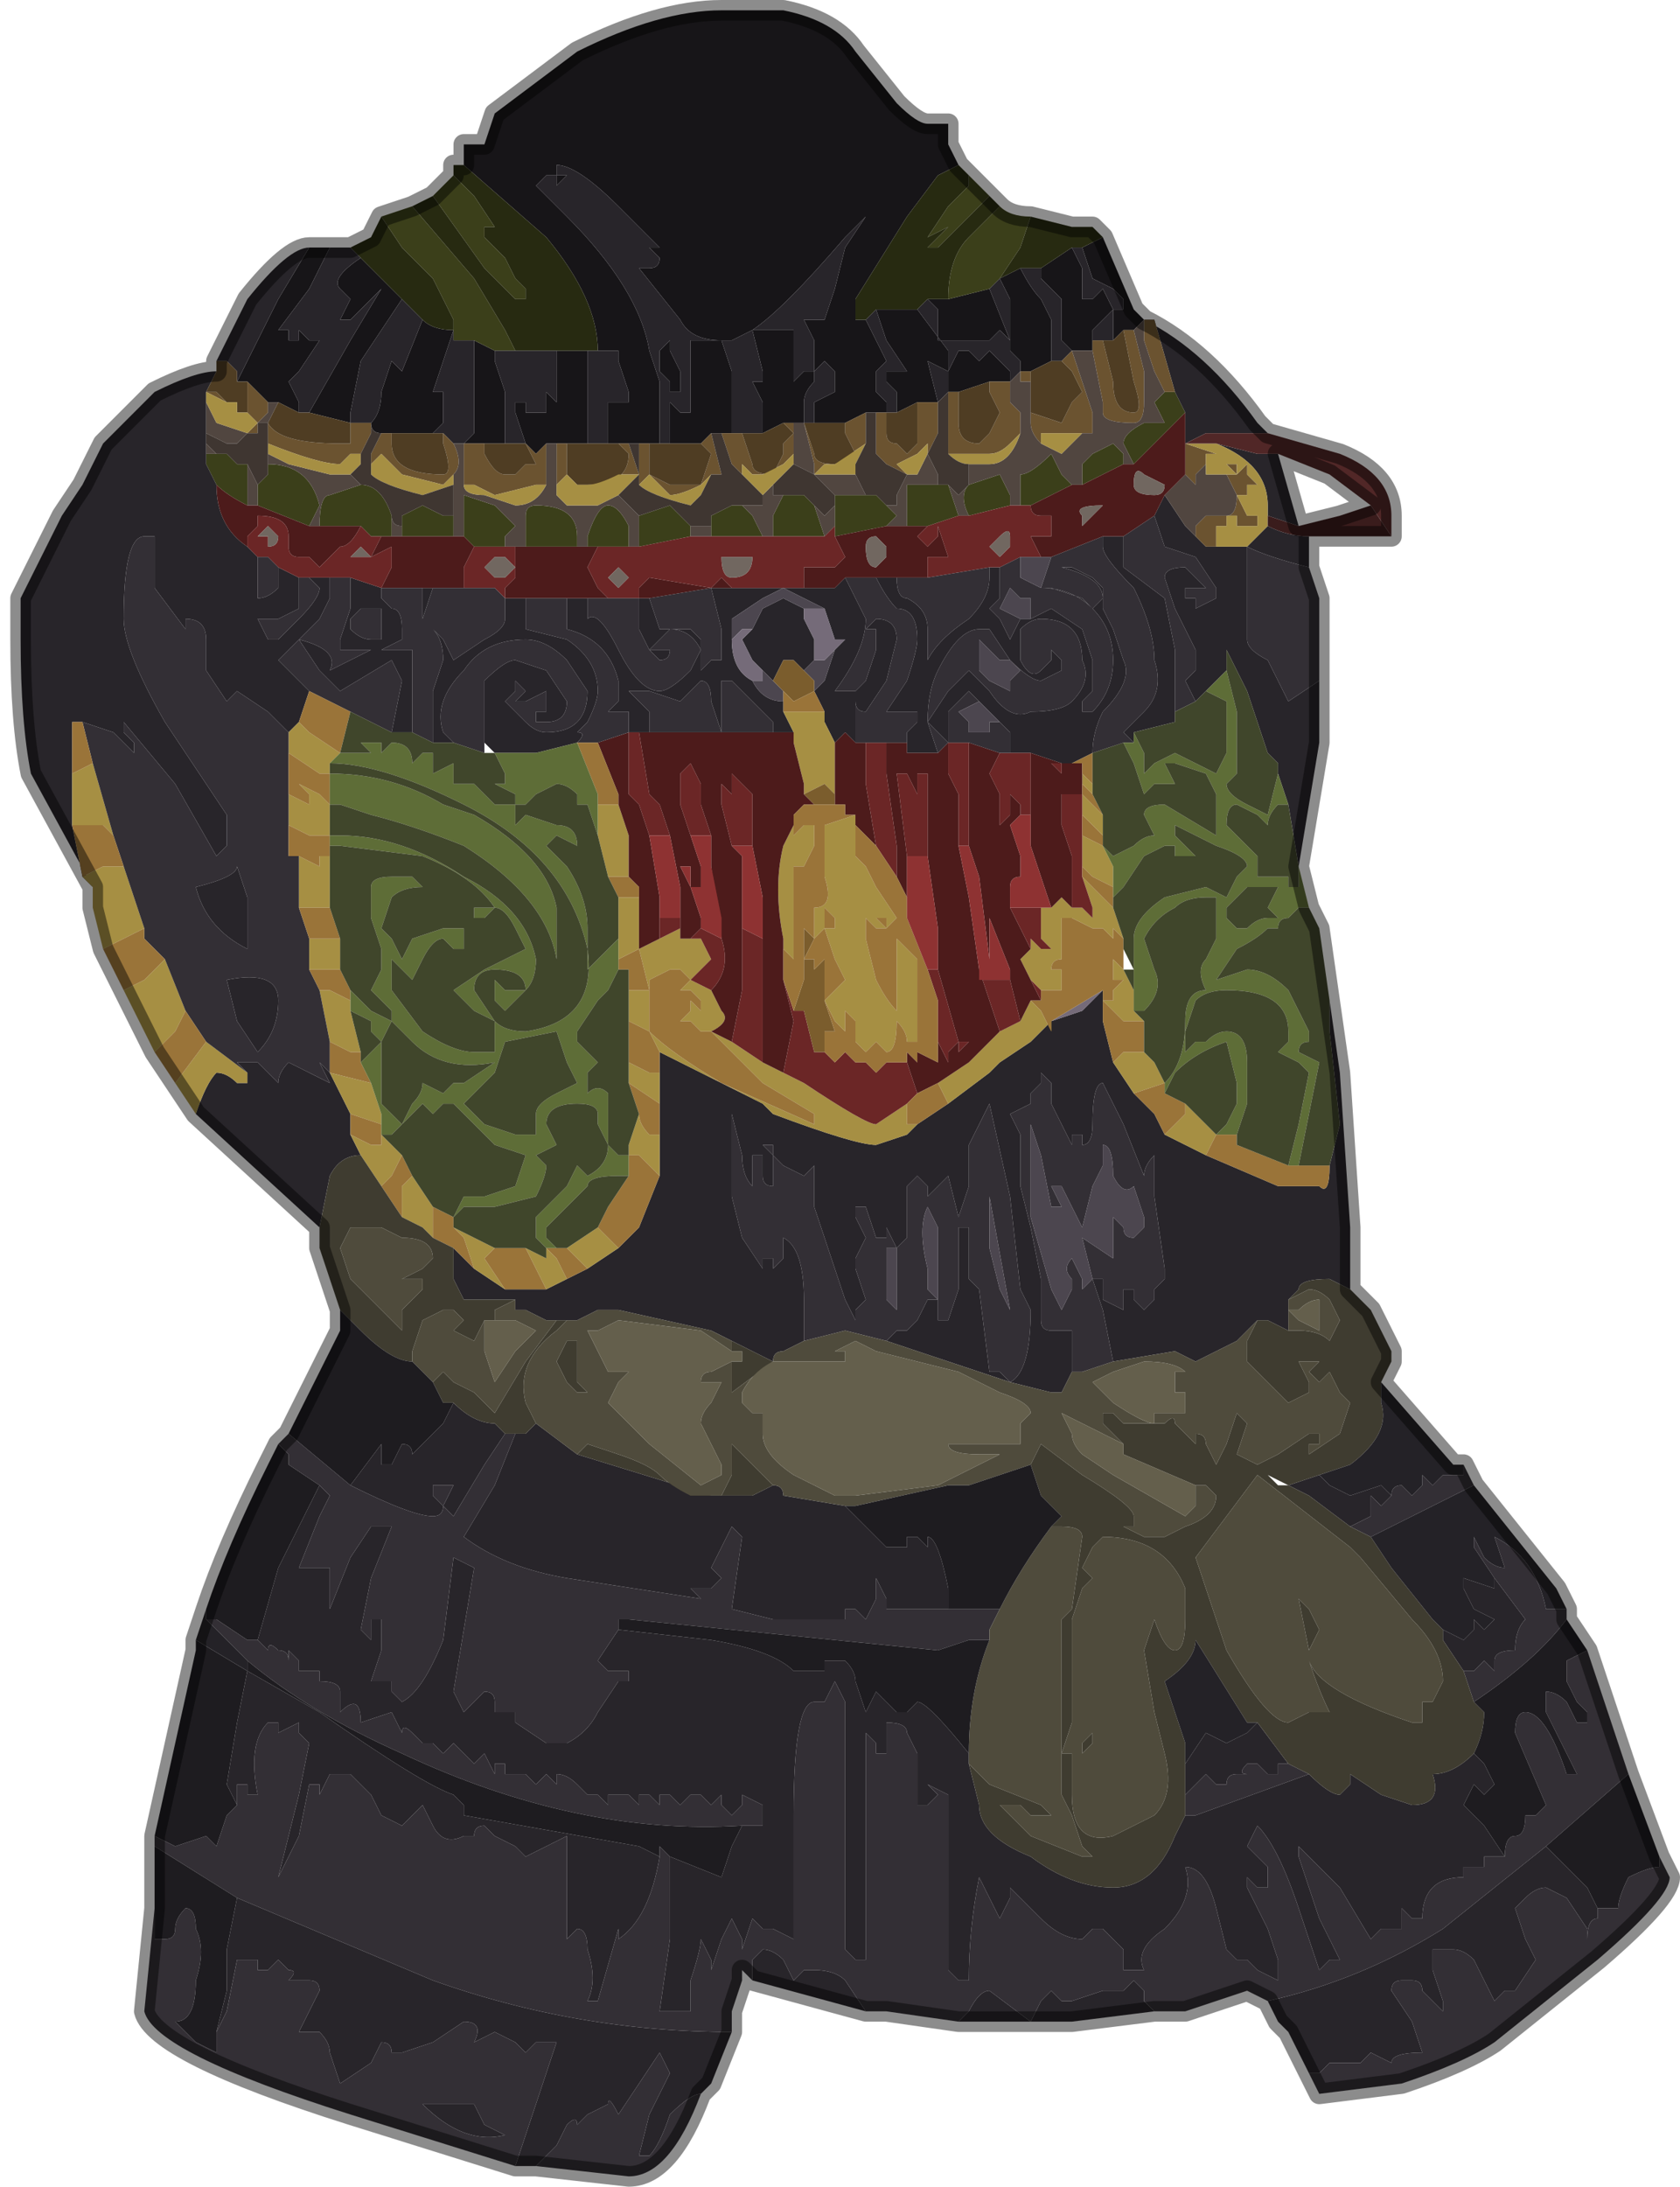 <?xml version="1.0" encoding="UTF-8" standalone="no"?>
<svg xmlns:xlink="http://www.w3.org/1999/xlink" height="10.6px" width="8.15px" xmlns="http://www.w3.org/2000/svg">
  <g transform="matrix(1.0, 0.0, 0.0, 1.0, 3.35, 3.85)">
    <path d="M-1.1 -3.05 L-1.1 -3.15 -1.0 -3.15 -0.95 -3.3 -0.55 -3.6 Q-0.15 -3.8 0.15 -3.8 L0.45 -3.8 Q0.7 -3.75 0.8 -3.6 L1.0 -3.35 Q1.1 -3.25 1.15 -3.25 L1.2 -3.25 1.2 -3.25 1.25 -3.25 1.25 -3.15 1.3 -3.05 1.2 -3.0 1.05 -2.8 0.8 -2.4 0.8 -2.3 0.85 -2.3 0.95 -2.1 0.9 -2.05 0.9 -1.95 0.95 -1.9 0.95 -1.85 0.9 -1.85 0.85 -1.85 0.75 -1.8 0.6 -1.8 0.6 -1.9 0.7 -1.95 0.7 -2.05 0.65 -2.1 0.6 -2.05 0.6 -2.2 0.55 -2.3 0.6 -2.3 0.65 -2.3 0.7 -2.45 0.75 -2.65 0.85 -2.8 0.75 -2.7 Q0.45 -2.35 0.3 -2.25 L0.2 -2.2 0.2 -2.2 0.15 -2.2 Q0.0 -2.2 -0.05 -2.3 L-0.25 -2.55 -0.2 -2.55 Q-0.15 -2.55 -0.15 -2.6 L-0.2 -2.65 -0.15 -2.65 -0.35 -2.85 Q-0.55 -3.05 -0.65 -3.05 L-0.65 -3.0 -0.6 -3.0 -0.65 -2.95 -0.65 -3.0 -0.7 -3.0 -0.75 -2.95 -0.6 -2.8 Q-0.25 -2.45 -0.2 -2.15 L-0.2 -2.15 -0.15 -2.0 -0.15 -1.7 -0.2 -1.7 -0.25 -1.7 -0.3 -1.7 -0.3 -1.7 -0.35 -1.7 -0.4 -1.7 -0.4 -1.9 -0.35 -1.9 -0.3 -1.9 -0.3 -1.95 -0.35 -2.1 -0.35 -2.15 -0.45 -2.15 Q-0.45 -2.4 -0.7 -2.7 L-1.1 -3.05 M2.0 -2.7 L2.15 -2.35 2.2 -2.3 2.2 -2.3 2.15 -2.25 2.1 -2.25 2.05 -2.2 2.05 -2.35 2.1 -2.35 2.1 -2.4 2.05 -2.45 1.95 -2.5 1.9 -2.65 2.0 -2.7 M-1.85 -2.65 L-1.75 -2.65 -1.85 -2.45 -2.0 -2.25 -1.95 -2.25 -1.95 -2.25 -1.95 -2.2 -1.9 -2.2 -1.9 -2.25 -1.85 -2.2 -1.8 -2.2 -1.9 -2.05 -1.95 -2.0 -1.9 -1.9 -1.9 -1.85 -2.0 -1.9 -2.0 -1.9 -2.05 -1.9 -2.15 -2.0 -2.2 -2.0 -2.0 -2.4 -1.85 -2.65 M1.5 -2.5 L1.5 -2.5 1.6 -2.55 Q1.65 -2.45 1.7 -2.4 L1.75 -2.3 1.75 -2.1 1.65 -2.05 1.6 -2.05 1.6 -2.1 1.55 -2.15 1.55 -2.2 1.55 -2.4 1.5 -2.5 M1.25 -2.4 L1.45 -2.45 1.55 -2.2 1.55 -2.2 1.5 -2.25 1.45 -2.2 1.35 -2.2 1.3 -2.2 1.25 -2.2 1.2 -2.2 1.2 -2.35 1.15 -2.4 1.2 -2.4 1.25 -2.4 M1.85 -2.15 L1.85 -2.15 1.8 -2.2 1.8 -2.4 1.7 -2.5 1.7 -2.55 1.85 -2.65 1.9 -2.55 1.9 -2.4 1.95 -2.4 2.0 -2.45 2.05 -2.35 2.0 -2.3 1.95 -2.25 1.95 -2.2 1.95 -2.15 1.85 -2.15 1.85 -2.15 M2.2 -2.3 L2.2 -2.3 M1.25 -1.95 L1.25 -2.0 1.25 -2.05 1.3 -2.15 1.35 -2.15 1.4 -2.1 1.45 -2.15 1.55 -2.05 1.55 -2.0 1.55 -2.0 1.45 -2.0 1.3 -1.95 1.25 -1.95 1.25 -1.95 1.25 -1.95 M1.1 -2.35 L1.25 -2.15 1.25 -2.05 1.15 -2.1 1.2 -1.9 1.1 -1.9 1.0 -1.85 1.0 -1.95 0.95 -2.0 0.95 -2.05 1.05 -2.05 0.95 -2.2 0.9 -2.35 1.1 -2.35 M1.2 -1.9 L1.2 -1.9 M0.35 -1.75 L0.35 -1.9 0.3 -2.0 0.35 -2.0 0.35 -2.05 0.3 -2.25 0.5 -2.25 0.5 -2.0 0.55 -2.05 0.6 -2.05 0.6 -2.0 Q0.55 -1.95 0.55 -1.9 L0.55 -1.8 0.55 -1.8 0.5 -1.8 0.45 -1.8 0.35 -1.75 M0.15 -2.2 L0.2 -2.05 0.2 -1.8 0.2 -1.75 0.15 -1.75 0.1 -1.75 0.05 -1.7 -0.1 -1.7 -0.1 -2.0 -0.15 -2.05 -0.15 -2.15 -0.1 -2.2 -0.1 -2.15 -0.05 -2.05 Q-0.05 -1.95 -0.05 -1.95 L-0.1 -1.95 -0.1 -1.9 -0.05 -1.85 0.0 -1.85 0.0 -2.1 0.0 -2.2 0.15 -2.2 M-1.6 -2.6 L-1.6 -2.6 -1.5 -2.5 -1.5 -2.5 -1.4 -2.4 -1.4 -2.4 -1.6 -2.1 -1.65 -1.85 -1.65 -1.8 -1.85 -1.85 -1.65 -2.2 -1.5 -2.45 -1.65 -2.3 -1.7 -2.3 -1.7 -2.3 -1.65 -2.4 -1.7 -2.45 Q-1.75 -2.5 -1.6 -2.6 M-1.3 -2.3 Q-1.25 -2.25 -1.15 -2.25 L-1.2 -2.1 -1.25 -1.95 -1.2 -1.95 -1.2 -1.8 -1.25 -1.75 -1.45 -1.75 -1.5 -1.75 Q-1.55 -1.75 -1.55 -1.8 L-1.55 -1.8 Q-1.5 -1.85 -1.5 -1.95 L-1.45 -2.1 -1.4 -2.05 -1.3 -2.3 M-0.65 -2.15 L-0.65 -2.15 -0.5 -2.15 -0.5 -1.7 -0.6 -1.7 -0.65 -1.7 -0.7 -1.7 -0.75 -1.65 -0.8 -1.7 -0.85 -1.85 -0.85 -1.9 -0.8 -1.9 -0.8 -1.85 -0.7 -1.85 -0.7 -1.95 -0.65 -1.9 -0.65 -2.15 M-0.95 -2.15 L-0.95 -2.1 -0.9 -1.95 -0.9 -1.7 -1.0 -1.7 -1.1 -1.7 -1.05 -1.75 -1.05 -2.2 -0.95 -2.15" fill="#171518" fill-rule="evenodd" stroke="none"/>
    <path d="M1.35 -3.0 L1.45 -2.9 1.45 -2.9 1.3 -2.75 1.2 -2.65 1.15 -2.65 1.25 -2.75 1.25 -2.75 1.15 -2.7 1.15 -2.7 1.25 -2.85 1.35 -2.95 1.35 -3.0 M1.5 -2.85 Q1.55 -2.8 1.65 -2.8 L1.6 -2.65 1.5 -2.5 1.5 -2.5 1.45 -2.45 1.25 -2.4 Q1.25 -2.6 1.35 -2.7 L1.5 -2.85 M-1.5 -2.8 L-1.35 -2.85 -1.05 -2.5 -0.9 -2.25 -0.85 -2.15 -0.95 -2.15 -1.05 -2.2 -1.15 -2.2 -1.15 -2.25 -1.15 -2.3 -1.25 -2.5 -1.4 -2.65 -1.5 -2.8 M-1.25 -2.9 L-1.2 -2.95 -1.15 -3.0 -1.05 -2.9 -0.95 -2.75 -0.95 -2.75 -1.0 -2.75 -1.0 -2.7 -0.95 -2.65 -0.9 -2.6 -0.85 -2.5 -0.8 -2.45 Q-0.8 -2.4 -0.8 -2.4 L-0.85 -2.4 -1.0 -2.55 -1.25 -2.9 M2.35 -1.95 L2.4 -1.85 2.3 -1.75 2.15 -1.6 2.15 -1.6 2.1 -1.7 Q2.1 -1.75 2.2 -1.8 L2.3 -1.8 2.3 -1.8 2.25 -1.9 2.3 -1.95 2.3 -1.95 2.35 -1.95 M1.35 -1.5 L1.5 -1.55 1.5 -1.55 1.55 -1.45 1.55 -1.4 1.35 -1.35 Q1.3 -1.45 1.35 -1.5 L1.35 -1.5 M1.6 -1.4 L1.6 -1.55 Q1.65 -1.55 1.75 -1.65 L1.8 -1.55 1.85 -1.5 1.75 -1.45 1.65 -1.4 1.6 -1.4 M1.9 -1.5 L1.9 -1.6 1.95 -1.65 2.05 -1.7 2.1 -1.65 2.1 -1.6 1.9 -1.5 M0.95 -1.4 L1.0 -1.35 0.95 -1.3 0.7 -1.25 0.7 -1.4 0.7 -1.45 0.85 -1.45 0.9 -1.45 0.95 -1.4 M1.05 -1.3 Q1.05 -1.45 1.05 -1.5 L1.2 -1.5 1.2 -1.5 1.25 -1.5 1.3 -1.35 1.15 -1.3 1.05 -1.3 M0.1 -1.3 L0.1 -1.35 0.2 -1.4 0.25 -1.4 0.3 -1.35 0.35 -1.25 0.1 -1.25 0.1 -1.3 M0.45 -1.45 L0.5 -1.45 0.5 -1.45 0.55 -1.45 0.6 -1.4 0.65 -1.25 0.4 -1.25 0.4 -1.35 0.45 -1.45 M0.0 -1.3 L0.0 -1.25 -0.25 -1.2 -0.25 -1.35 -0.25 -1.35 -0.1 -1.4 0.0 -1.3 M-2.3 -1.65 L-2.25 -1.65 -2.25 -1.65 -2.2 -1.6 -2.15 -1.6 -2.15 -1.4 Q-2.25 -1.45 -2.3 -1.5 L-2.35 -1.6 -2.35 -1.65 -2.3 -1.65 M-2.1 -1.5 L-2.05 -1.55 -2.05 -1.6 Q-1.85 -1.6 -1.8 -1.4 L-1.85 -1.3 -2.1 -1.4 -2.1 -1.5 M-1.8 -1.3 Q-1.8 -1.45 -1.75 -1.45 L-1.6 -1.5 -1.6 -1.5 Q-1.5 -1.5 -1.45 -1.35 L-1.45 -1.25 -1.55 -1.25 -1.6 -1.3 -1.8 -1.3 -1.8 -1.3 M-1.15 -1.35 L-1.15 -1.25 -1.4 -1.25 -1.4 -1.3 -1.4 -1.35 -1.3 -1.4 -1.2 -1.35 -1.15 -1.35 M-1.1 -1.25 L-1.1 -1.45 -0.95 -1.4 -0.85 -1.3 -0.9 -1.25 -0.9 -1.2 -1.05 -1.2 -1.1 -1.25 M-0.8 -1.2 L-0.8 -1.35 Q-0.8 -1.4 -0.75 -1.4 -0.55 -1.4 -0.55 -1.25 L-0.55 -1.2 -0.8 -1.2 M-0.5 -1.2 L-0.5 -1.25 Q-0.45 -1.4 -0.4 -1.4 -0.35 -1.4 -0.3 -1.3 L-0.3 -1.2 -0.45 -1.2 -0.5 -1.2" fill="#3b3f1a" fill-rule="evenodd" stroke="none"/>
    <path d="M1.3 -3.05 L1.35 -3.0 1.35 -2.95 1.25 -2.85 1.15 -2.7 1.15 -2.7 1.25 -2.75 1.25 -2.75 1.15 -2.65 1.2 -2.65 1.3 -2.75 1.45 -2.9 1.5 -2.85 1.35 -2.7 Q1.25 -2.6 1.25 -2.4 L1.2 -2.4 1.15 -2.4 1.1 -2.35 0.9 -2.35 0.85 -2.3 0.8 -2.3 0.8 -2.4 1.05 -2.8 1.2 -3.0 1.3 -3.05 M1.65 -2.8 L1.85 -2.75 1.95 -2.75 2.0 -2.7 1.9 -2.65 1.85 -2.65 1.7 -2.55 1.6 -2.55 1.5 -2.5 1.6 -2.65 1.65 -2.8 M-1.65 -2.65 L-1.65 -2.65 -1.55 -2.7 -1.5 -2.8 -1.4 -2.65 -1.25 -2.5 -1.15 -2.3 -1.15 -2.25 Q-1.25 -2.25 -1.3 -2.3 L-1.4 -2.4 -1.4 -2.4 -1.5 -2.5 -1.5 -2.5 -1.6 -2.6 -1.6 -2.6 -1.65 -2.65 M-1.35 -2.85 L-1.25 -2.9 -1.0 -2.55 -0.85 -2.4 -0.8 -2.4 Q-0.8 -2.4 -0.8 -2.45 L-0.85 -2.5 -0.9 -2.6 -0.95 -2.65 -1.0 -2.7 -1.0 -2.75 -0.95 -2.75 -0.95 -2.75 -1.05 -2.9 -1.15 -3.0 -1.15 -3.05 -1.1 -3.05 -1.1 -3.05 -0.7 -2.7 Q-0.45 -2.4 -0.45 -2.15 L-0.5 -2.15 -0.65 -2.15 -0.65 -2.15 -0.85 -2.15 -0.9 -2.25 -1.05 -2.5 -1.35 -2.85" fill="#272a11" fill-rule="evenodd" stroke="none"/>
    <path d="M2.2 -2.3 Q2.5 -2.15 2.75 -1.8 L2.8 -1.75 2.7 -1.75 2.5 -1.75 2.4 -1.7 2.4 -1.75 2.4 -1.85 2.35 -1.95 2.35 -1.95 2.25 -2.3 2.2 -2.3 M3.0 -1.25 L3.0 -1.1 Q2.8 -1.15 2.7 -1.2 L2.7 -0.75 Q2.7 -0.7 2.8 -0.65 L2.9 -0.45 3.05 -0.55 3.05 -0.6 3.05 -0.25 2.95 0.35 2.9 0.05 2.85 -0.1 2.85 -0.15 2.8 -0.2 2.8 -0.2 2.7 -0.5 2.6 -0.7 2.6 -0.6 2.5 -0.5 2.45 -0.45 2.4 -0.55 2.4 -0.55 2.45 -0.6 2.45 -0.7 2.35 -0.9 2.3 -1.05 Q2.3 -1.1 2.4 -1.1 L2.45 -1.05 2.5 -1.0 2.4 -1.0 2.4 -0.95 2.45 -0.95 Q2.45 -0.9 2.45 -0.9 L2.55 -0.95 2.55 -1.0 2.45 -1.15 2.3 -1.2 2.3 -1.2 2.25 -1.35 2.3 -1.45 2.4 -1.3 2.45 -1.25 2.5 -1.2 2.6 -1.2 2.6 -1.2 2.7 -1.2 2.75 -1.25 2.8 -1.3 Q2.9 -1.25 3.0 -1.25 M3.1 1.0 L3.15 1.35 3.2 2.1 3.2 2.4 3.1 2.35 Q2.95 2.35 2.95 2.4 L2.9 2.45 Q2.9 2.45 2.9 2.5 L2.9 2.6 2.8 2.55 2.75 2.55 2.65 2.65 2.45 2.75 2.35 2.7 2.05 2.75 2.0 2.5 1.95 2.35 2.0 2.35 2.0 2.45 2.1 2.5 2.1 2.4 2.15 2.4 2.15 2.45 2.2 2.5 2.25 2.45 2.25 2.4 2.3 2.35 2.3 2.3 2.25 1.95 2.25 1.75 Q2.2 1.8 2.2 1.85 L2.1 1.6 2.0 1.4 Q1.95 1.4 1.95 1.6 1.95 1.7 1.9 1.7 L1.9 1.65 1.85 1.65 1.85 1.7 1.8 1.6 1.75 1.5 1.75 1.4 1.7 1.35 1.7 1.4 1.65 1.45 1.65 1.5 1.55 1.55 1.6 1.65 1.6 1.9 1.65 2.1 1.7 2.35 1.7 2.55 Q1.7 2.6 1.75 2.6 L1.8 2.6 1.85 2.6 1.85 2.8 1.8 2.9 1.75 2.9 1.55 2.85 Q1.65 2.8 1.65 2.5 L1.6 2.4 1.55 1.95 1.45 1.5 1.35 1.7 1.35 1.9 1.3 2.05 1.25 1.85 1.2 1.9 1.15 1.95 1.15 1.9 1.1 1.85 1.05 1.9 1.05 2.15 1.0 2.2 0.95 2.1 0.95 2.15 0.9 2.15 0.85 2.0 0.8 2.0 0.8 2.05 0.85 2.15 0.8 2.25 0.8 2.3 0.85 2.45 0.8 2.5 0.8 2.55 0.75 2.45 0.6 2.0 0.6 1.8 0.55 1.85 0.45 1.8 0.35 1.7 0.4 1.7 0.4 1.9 Q0.35 1.9 0.35 1.85 L0.35 1.75 0.3 1.75 0.3 1.9 Q0.25 1.85 0.25 1.75 L0.2 1.55 0.2 1.95 0.25 2.15 0.35 2.3 0.35 2.25 0.4 2.25 0.4 2.3 0.45 2.25 0.45 2.15 Q0.55 2.2 0.55 2.45 L0.55 2.65 0.45 2.7 Q0.4 2.7 0.4 2.75 L0.2 2.65 0.1 2.6 -0.35 2.5 -0.45 2.5 -0.55 2.55 -0.6 2.55 -0.65 2.55 -0.7 2.55 -0.8 2.5 -0.8 2.5 -0.85 2.5 -0.85 2.45 -0.95 2.45 -1.05 2.45 -1.1 2.45 -1.15 2.35 -1.15 2.2 -1.05 2.3 -0.9 2.4 -0.9 2.4 -0.8 2.4 -0.7 2.4 -0.6 2.35 -0.5 2.3 -0.35 2.2 -0.25 2.1 -0.15 1.85 -0.15 1.65 -0.15 1.5 -0.15 1.35 -0.15 1.25 0.35 1.5 0.4 1.55 Q0.8 1.7 0.9 1.7 L1.05 1.65 1.1 1.6 1.25 1.5 1.45 1.35 1.5 1.3 1.65 1.2 1.75 1.1 1.9 1.05 2.0 0.95 2.0 1.1 2.05 1.3 2.15 1.45 2.25 1.55 2.3 1.65 2.5 1.75 2.85 1.9 3.0 1.9 3.05 1.9 Q3.1 1.95 3.1 1.8 L3.15 1.6 3.1 1.15 3.1 1.0 M3.0 6.2 L2.9 6.0 2.85 5.95 2.8 5.85 Q3.25 5.75 3.65 5.5 L4.15 5.1 4.35 5.3 4.4 5.4 4.4 5.45 Q4.35 5.45 4.35 5.55 L4.35 5.5 4.25 5.35 4.15 5.3 Q4.1 5.3 4.05 5.35 L4.0 5.4 4.05 5.55 4.1 5.65 4.0 5.8 3.95 5.8 3.9 5.85 3.8 5.65 Q3.75 5.6 3.7 5.6 3.65 5.6 3.6 5.6 L3.6 5.7 3.65 5.85 3.65 5.9 3.55 5.8 Q3.55 5.75 3.5 5.75 3.45 5.75 3.45 5.75 3.4 5.75 3.4 5.8 L3.5 5.95 3.55 6.1 Q3.4 6.1 3.4 6.15 L3.3 6.1 3.25 6.15 Q3.2 6.15 3.15 6.15 L3.1 6.15 3.05 6.2 3.0 6.2 M2.25 5.9 L1.85 5.95 1.3 5.95 1.35 5.9 Q1.4 5.8 1.45 5.8 L1.65 5.95 1.7 5.85 Q1.75 5.8 1.75 5.8 L1.8 5.85 1.85 5.85 2.0 5.8 2.05 5.8 2.1 5.8 2.15 5.75 2.2 5.8 2.2 5.85 2.25 5.9 M0.85 5.9 L0.3 5.75 0.3 5.65 0.35 5.6 Q0.4 5.6 0.45 5.65 L0.5 5.75 0.55 5.7 0.6 5.7 Q0.7 5.7 0.75 5.75 L0.85 5.9 M0.2 6.0 L0.1 6.25 0.05 6.3 Q0.0 6.3 -0.1 6.4 -0.15 6.55 -0.2 6.6 L-0.25 6.6 -0.2 6.4 -0.1 6.2 -0.15 6.1 -0.25 6.25 -0.35 6.4 Q-0.4 6.3 -0.4 6.35 L-0.5 6.4 -0.55 6.45 Q-0.55 6.4 -0.6 6.45 L-0.65 6.55 -0.75 6.65 -0.85 6.65 -0.65 6.05 -0.65 6.05 -0.7 6.05 -0.75 6.05 -0.8 6.1 -0.85 6.05 -0.95 6.0 -0.95 6.0 -1.05 6.05 Q-1.0 5.95 -1.1 5.95 L-1.25 6.05 -1.4 6.1 -1.45 6.1 Q-1.45 6.05 -1.5 6.05 L-1.55 6.15 -1.7 6.25 -1.75 6.1 Q-1.75 6.05 -1.8 6.0 L-1.9 6.0 -1.85 5.9 -1.8 5.8 Q-1.8 5.75 -1.85 5.75 L-1.95 5.75 Q-1.9 5.7 -1.95 5.7 L-2.0 5.65 -2.0 5.65 -2.05 5.7 -2.1 5.7 -2.1 5.65 -2.15 5.65 -2.2 5.65 -2.25 5.9 -2.3 6.0 -2.25 5.8 -2.25 5.6 -2.2 5.35 -1.25 5.75 Q-0.55 6.0 0.2 6.0 M-1.8 2.1 L-2.4 1.55 Q-2.35 1.4 -2.3 1.35 -2.25 1.35 -2.2 1.4 L-2.15 1.4 -2.15 1.35 -2.2 1.3 -2.1 1.3 -2.0 1.4 -2.0 1.4 Q-2.0 1.35 -1.95 1.3 L-1.95 1.3 -1.75 1.4 -1.8 1.3 -1.75 1.35 -1.75 1.35 -1.65 1.55 -1.65 1.65 -1.6 1.75 -1.6 1.75 Q-1.7 1.75 -1.75 1.85 L-1.8 2.1 M-2.9 0.45 L-3.2 -0.1 Q-3.25 -0.35 -3.25 -0.75 L-3.25 -0.95 -3.2 -1.05 -3.15 -1.15 -3.05 -1.35 -2.95 -1.5 -2.85 -1.7 -2.6 -1.95 Q-2.4 -2.05 -2.3 -2.05 L-2.35 -1.95 -2.35 -1.95 -2.35 -1.9 -2.35 -1.9 -2.35 -1.75 -2.35 -1.7 -2.35 -1.65 -2.35 -1.6 -2.3 -1.5 Q-2.3 -1.3 -2.15 -1.2 L-2.1 -1.15 -2.1 -0.95 Q-2.05 -0.95 -2.0 -1.0 L-2.0 -1.1 -1.9 -1.05 -1.9 -1.0 Q-1.9 -0.95 -1.9 -0.9 L-2.0 -0.85 -2.1 -0.85 -2.05 -0.75 -2.0 -0.75 -1.9 -0.85 Q-1.8 -0.95 -1.8 -1.0 L-1.85 -1.05 -1.75 -1.05 -1.75 -0.95 -1.8 -0.85 -1.9 -0.75 Q-1.7 -0.7 -1.75 -0.6 L-1.55 -0.7 -1.6 -0.7 -1.6 -0.7 -1.65 -0.7 -1.7 -0.7 -1.7 -0.75 -1.65 -0.9 -1.65 -1.0 -1.65 -1.05 -1.5 -1.0 -1.5 -0.95 -1.45 -0.9 Q-1.4 -0.9 -1.4 -0.8 L-1.4 -0.75 -1.5 -0.7 -1.35 -0.7 -1.35 -0.3 -1.45 -0.3 -1.4 -0.55 -1.45 -0.65 -1.7 -0.5 -1.8 -0.6 -1.9 -0.75 -1.95 -0.7 -2.0 -0.65 -1.85 -0.5 -1.9 -0.35 -1.95 -0.3 -2.05 -0.4 -2.2 -0.5 -2.25 -0.45 -2.35 -0.6 -2.35 -0.75 Q-2.35 -0.85 -2.45 -0.85 L-2.45 -0.8 -2.6 -1.0 -2.6 -1.25 -2.65 -1.25 Q-2.75 -1.25 -2.75 -0.85 -2.75 -0.7 -2.55 -0.35 L-2.25 0.1 -2.25 0.25 -2.3 0.3 -2.5 -0.05 -2.75 -0.35 -2.75 -0.3 -2.7 -0.25 -2.7 -0.2 -2.8 -0.3 -2.95 -0.35 -2.95 -0.35 -3.0 -0.35 -3.0 -0.1 -3.0 0.15 -2.95 0.4 -2.9 0.45 M-2.3 -2.1 L-2.15 -2.4 Q-1.95 -2.65 -1.85 -2.65 L-1.85 -2.65 -2.0 -2.4 -2.2 -2.0 -2.2 -2.05 -2.25 -2.1 -2.25 -2.1 -2.3 -2.1 M-1.75 -2.65 L-1.65 -2.65 -1.6 -2.6 Q-1.75 -2.5 -1.7 -2.45 L-1.65 -2.4 -1.7 -2.3 -1.7 -2.3 -1.65 -2.3 -1.5 -2.45 -1.65 -2.2 -1.85 -1.85 -1.9 -1.85 -1.9 -1.9 -1.95 -2.0 -1.9 -2.05 -1.8 -2.2 -1.85 -2.2 -1.9 -2.25 -1.9 -2.2 -1.95 -2.2 -1.95 -2.25 -1.95 -2.25 -2.0 -2.25 -1.85 -2.45 -1.75 -2.65 M-0.45 -2.15 L-0.35 -2.15 -0.35 -2.1 -0.3 -1.95 -0.3 -1.9 -0.35 -1.9 -0.4 -1.9 -0.4 -1.7 -0.5 -1.7 -0.5 -2.15 -0.45 -2.15 M-0.15 -1.7 L-0.15 -2.0 -0.2 -2.15 -0.2 -2.15 Q-0.25 -2.45 -0.6 -2.8 L-0.75 -2.95 -0.7 -3.0 -0.65 -3.0 -0.65 -2.95 -0.6 -3.0 -0.65 -3.0 -0.65 -3.05 Q-0.55 -3.05 -0.35 -2.85 L-0.15 -2.65 -0.2 -2.65 -0.15 -2.6 Q-0.15 -2.55 -0.2 -2.55 L-0.25 -2.55 -0.05 -2.3 Q0.0 -2.2 0.15 -2.2 L0.2 -2.2 0.2 -2.2 0.3 -2.25 Q0.45 -2.35 0.75 -2.7 L0.85 -2.8 0.75 -2.65 0.7 -2.45 0.65 -2.3 0.6 -2.3 0.55 -2.3 0.6 -2.2 0.6 -2.05 0.65 -2.1 0.7 -2.05 0.7 -1.95 0.6 -1.9 0.6 -1.8 0.55 -1.8 0.55 -1.8 0.55 -1.9 Q0.55 -1.95 0.6 -2.0 L0.6 -2.05 0.55 -2.05 0.5 -2.0 0.5 -2.25 0.3 -2.25 0.35 -2.05 0.35 -2.0 0.3 -2.0 0.35 -1.9 0.35 -1.75 0.25 -1.75 0.2 -1.75 0.2 -1.8 0.2 -2.05 0.15 -2.2 0.0 -2.2 0.0 -2.1 0.0 -1.85 -0.05 -1.85 -0.1 -1.9 -0.1 -1.95 -0.05 -1.95 Q-0.05 -1.95 -0.05 -2.05 L-0.1 -2.15 -0.1 -2.2 -0.15 -2.15 -0.15 -2.05 -0.1 -2.0 -0.1 -1.7 -0.15 -1.7 M0.95 -1.85 L0.95 -1.9 0.9 -1.95 0.9 -2.05 0.95 -2.1 0.85 -2.3 0.9 -2.35 0.95 -2.2 1.05 -2.05 0.95 -2.05 0.95 -2.0 1.0 -1.95 1.0 -1.85 0.95 -1.85 0.95 -1.85 M1.45 -2.45 L1.5 -2.5 1.55 -2.4 1.55 -2.2 1.55 -2.15 1.6 -2.1 1.6 -2.05 1.55 -2.0 1.55 -2.05 1.45 -2.15 1.4 -2.1 1.35 -2.15 1.3 -2.15 1.25 -2.05 1.25 -2.0 1.25 -1.95 1.2 -1.9 1.15 -2.1 1.25 -2.05 1.25 -2.15 1.1 -2.35 1.15 -2.4 1.2 -2.35 1.2 -2.2 1.25 -2.2 1.3 -2.2 1.35 -2.2 1.45 -2.2 1.5 -2.25 1.55 -2.2 1.55 -2.2 1.45 -2.45 M1.75 -2.1 L1.75 -2.3 1.7 -2.4 Q1.65 -2.45 1.6 -2.55 L1.7 -2.55 1.7 -2.5 1.8 -2.4 1.8 -2.2 1.85 -2.15 1.85 -2.15 1.8 -2.1 1.75 -2.1 M1.85 -2.65 L1.9 -2.65 1.95 -2.5 2.05 -2.45 2.1 -2.4 2.1 -2.35 2.05 -2.35 2.05 -2.2 2.0 -2.2 1.95 -2.2 1.95 -2.25 2.0 -2.3 2.05 -2.35 2.0 -2.45 1.95 -2.4 1.9 -2.4 1.9 -2.55 1.85 -2.65 M1.45 -1.1 L1.5 -1.1 1.5 -1.05 1.5 -0.95 1.45 -0.9 1.5 -0.85 1.55 -0.75 1.6 -0.85 1.6 -0.85 1.65 -0.85 1.75 -0.9 1.9 -0.8 1.95 -0.65 1.95 -0.5 1.9 -0.45 1.9 -0.4 1.95 -0.4 Q2.05 -0.5 2.05 -0.65 2.05 -0.8 1.95 -0.9 1.85 -1.0 1.7 -1.0 L1.75 -1.0 1.9 -0.95 1.95 -0.9 2.0 -0.95 2.0 -0.95 Q2.0 -1.05 1.8 -1.1 L1.85 -1.1 1.95 -1.05 2.0 -1.0 2.0 -0.9 2.05 -0.8 2.1 -0.65 Q2.15 -0.55 2.0 -0.4 1.95 -0.3 1.95 -0.2 L1.85 -0.15 1.8 -0.15 1.8 -0.15 1.65 -0.2 1.55 -0.2 1.55 -0.3 1.45 -0.4 1.35 -0.5 1.3 -0.45 1.25 -0.4 1.25 -0.3 1.25 -0.25 1.15 -0.35 1.25 -0.5 1.35 -0.6 1.45 -0.5 Q1.55 -0.35 1.65 -0.4 1.8 -0.4 1.85 -0.45 1.95 -0.55 1.9 -0.65 1.9 -0.85 1.7 -0.85 1.65 -0.85 1.6 -0.8 L1.6 -0.65 Q1.65 -0.55 1.7 -0.6 L1.75 -0.65 1.75 -0.7 1.8 -0.65 1.8 -0.6 1.7 -0.55 Q1.65 -0.55 1.55 -0.65 L1.55 -0.65 1.45 -0.8 1.4 -0.8 Q1.3 -0.8 1.2 -0.6 1.15 -0.5 1.15 -0.35 L1.2 -0.2 1.05 -0.2 1.05 -0.25 1.05 -0.3 1.1 -0.35 1.1 -0.4 0.95 -0.4 1.05 -0.55 Q1.1 -0.7 1.1 -0.75 1.1 -0.9 1.0 -0.9 0.95 -0.95 0.9 -1.05 L1.0 -1.05 Q1.0 -0.95 1.05 -0.95 1.15 -0.9 1.15 -0.8 L1.15 -0.65 Q1.2 -0.75 1.35 -0.85 1.45 -0.95 1.45 -1.05 L1.45 -1.1 M0.55 -1.8 L0.55 -1.8 M0.55 -1.0 L0.7 -1.0 0.75 -1.05 0.8 -0.95 0.85 -0.85 Q0.85 -0.7 0.7 -0.5 L0.75 -0.5 0.8 -0.5 0.85 -0.55 0.9 -0.7 0.9 -0.8 0.85 -0.8 0.85 -0.8 0.9 -0.85 0.9 -0.85 Q1.0 -0.85 1.0 -0.75 L0.95 -0.55 0.85 -0.4 Q0.8 -0.4 0.8 -0.45 L0.8 -0.25 0.75 -0.3 0.7 -0.25 0.65 -0.35 0.65 -0.4 0.6 -0.5 0.65 -0.55 0.7 -0.7 0.75 -0.75 0.75 -0.75 0.7 -0.75 0.65 -0.9 0.65 -0.9 0.45 -1.0 0.35 -0.95 0.35 -0.95 0.2 -0.85 0.2 -0.75 0.2 -0.75 Q0.2 -0.6 0.3 -0.55 0.35 -0.45 0.45 -0.45 L0.45 -0.4 0.5 -0.3 0.4 -0.3 0.4 -0.3 0.4 -0.35 0.35 -0.4 0.2 -0.55 0.15 -0.55 0.15 -0.3 0.1 -0.45 Q0.1 -0.55 0.05 -0.55 L0.0 -0.5 -0.05 -0.45 -0.2 -0.5 -0.3 -0.5 -0.2 -0.4 -0.2 -0.3 -0.25 -0.3 -0.3 -0.3 -0.3 -0.4 -0.4 -0.4 -0.35 -0.45 Q-0.35 -0.5 -0.35 -0.55 -0.4 -0.75 -0.6 -0.8 L-0.6 -0.85 Q-0.6 -0.85 -0.6 -0.9 L-0.6 -0.95 -0.5 -0.95 -0.5 -0.85 Q-0.45 -0.9 -0.35 -0.7 -0.25 -0.5 -0.15 -0.5 -0.1 -0.5 0.0 -0.6 L0.05 -0.7 Q0.0 -0.8 -0.1 -0.8 L-0.2 -0.7 -0.15 -0.7 -0.1 -0.7 Q-0.1 -0.65 -0.15 -0.65 L-0.2 -0.7 -0.25 -0.8 -0.25 -0.95 -0.2 -0.95 -0.15 -0.8 -0.05 -0.8 0.0 -0.8 0.05 -0.75 0.05 -0.6 0.1 -0.65 0.15 -0.65 0.15 -0.8 0.1 -1.0 0.2 -1.0 0.55 -1.0 M0.55 -0.9 L0.55 -0.85 0.6 -0.75 0.6 -0.65 0.55 -0.6 0.5 -0.65 0.45 -0.65 0.4 -0.55 0.4 -0.55 Q0.4 -0.55 0.35 -0.6 L0.3 -0.65 0.25 -0.75 0.3 -0.8 0.35 -0.9 0.45 -0.95 0.55 -0.9 M1.25 -0.25 L1.25 -0.25 M1.8 -0.15 L1.8 -0.15 M1.85 -0.15 L1.85 -0.15 M0.15 -0.3 L0.15 -0.3 M2.0 -1.25 L2.1 -1.25 2.1 -1.1 2.3 -0.95 2.35 -0.7 2.35 -0.4 2.35 -0.35 2.15 -0.3 2.15 -0.25 2.1 -0.3 2.15 -0.35 2.2 -0.4 Q2.3 -0.5 2.25 -0.65 2.25 -0.8 2.15 -1.0 2.0 -1.15 2.0 -1.2 L2.0 -1.25 M2.8 -1.35 L2.8 -1.4 Q2.8 -1.6 2.55 -1.7 L2.75 -1.65 2.85 -1.65 2.95 -1.3 2.8 -1.35 M-1.65 -1.8 L-1.65 -1.85 -1.6 -2.1 -1.4 -2.4 -1.3 -2.3 -1.4 -2.05 -1.45 -2.1 -1.5 -1.95 Q-1.5 -1.85 -1.55 -1.8 L-1.55 -1.8 -1.6 -1.8 -1.65 -1.8 -1.65 -1.8 M-0.85 -2.15 L-0.65 -2.15 -0.65 -1.9 -0.7 -1.95 -0.7 -1.85 -0.8 -1.85 -0.8 -1.9 -0.85 -1.9 -0.85 -1.85 -0.8 -1.7 -0.9 -1.7 -0.9 -1.95 -0.95 -2.1 -0.95 -2.15 -0.85 -2.15 M-2.35 -1.95 L-2.35 -1.95 M-2.9 -1.55 L-2.9 -1.55 -2.9 -1.55 M-1.45 -1.0 L-1.5 -1.0 -1.45 -1.0 M-1.05 -2.2 L-1.05 -1.75 -1.1 -1.7 -1.15 -1.7 -1.2 -1.75 -1.25 -1.75 -1.2 -1.8 -1.2 -1.95 -1.25 -1.95 -1.2 -2.1 -1.15 -2.25 -1.15 -2.2 -1.05 -2.2 M-1.55 -1.8 L-1.55 -1.8 M-1.25 -1.0 L-1.3 -0.85 -1.2 -0.75 -1.15 -0.65 -1.15 -0.65 -1.0 -0.75 Q-0.9 -0.8 -0.9 -0.85 L-0.9 -0.95 -0.8 -0.95 -0.8 -0.8 -0.6 -0.75 Q-0.45 -0.65 -0.45 -0.5 -0.45 -0.45 -0.5 -0.35 L-0.55 -0.3 Q-0.5 -0.3 -0.55 -0.25 L-0.75 -0.2 -0.95 -0.2 -1.0 -0.25 -1.0 -0.25 -1.0 -0.55 Q-0.9 -0.65 -0.85 -0.65 L-0.7 -0.6 -0.6 -0.45 Q-0.6 -0.35 -0.7 -0.35 L-0.75 -0.35 -0.75 -0.4 -0.7 -0.4 -0.7 -0.5 -0.8 -0.45 -0.85 -0.45 -0.8 -0.5 -0.85 -0.55 -0.85 -0.5 -0.9 -0.45 -0.8 -0.35 Q-0.75 -0.3 -0.7 -0.3 -0.6 -0.3 -0.55 -0.35 -0.5 -0.4 -0.5 -0.5 L-0.6 -0.65 Q-0.7 -0.75 -0.8 -0.75 -1.0 -0.75 -1.1 -0.6 -1.25 -0.45 -1.2 -0.3 L-1.15 -0.25 -1.25 -0.25 -1.25 -0.5 -1.2 -0.65 Q-1.2 -0.75 -1.25 -0.8 L-1.3 -0.85 -1.3 -1.0 -1.25 -1.0 M-1.5 -0.8 L-1.5 -0.9 -1.55 -0.9 -1.6 -0.9 -1.65 -0.85 -1.65 -0.8 Q-1.6 -0.75 -1.55 -0.75 L-1.5 -0.75 Q-1.5 -0.8 -1.5 -0.8 M-1.0 -0.2 L-0.95 -0.2 -1.0 -0.2 M-0.9 -0.95 L-0.9 -0.95 M-2.4 0.45 Q-2.2 0.4 -2.2 0.35 L-2.15 0.5 -2.15 0.75 Q-2.35 0.65 -2.4 0.45 M-2.2 1.1 L-2.25 0.9 Q-2.0 0.85 -2.0 1.0 -2.0 1.15 -2.1 1.25 L-2.2 1.1 M0.25 5.0 L0.3 5.0 0.35 5.0 0.35 4.9 0.25 4.85 0.25 4.9 0.2 4.95 0.15 4.9 Q0.15 4.85 0.15 4.85 L0.1 4.9 0.05 4.85 0.0 4.85 -0.05 4.9 -0.05 4.9 -0.1 4.85 -0.15 4.85 -0.15 4.9 -0.2 4.85 -0.2 4.85 -0.25 4.85 -0.25 4.9 -0.3 4.85 -0.4 4.85 -0.4 4.9 -0.45 4.85 -0.5 4.85 -0.5 4.85 -0.55 4.8 Q-0.6 4.75 -0.65 4.75 L-0.65 4.8 -0.7 4.75 -0.75 4.8 -0.8 4.75 -0.9 4.75 -0.9 4.7 -0.95 4.7 -0.95 4.75 -1.0 4.65 -1.05 4.7 -1.1 4.65 -1.1 4.65 -1.15 4.6 -1.2 4.65 -1.25 4.6 -1.3 4.6 -1.35 4.55 Q-1.4 4.5 -1.4 4.55 L-1.45 4.45 -1.6 4.5 Q-1.6 4.35 -1.7 4.45 L-1.7 4.35 Q-1.7 4.3 -1.8 4.3 L-1.8 4.3 -1.8 4.25 -1.9 4.25 -1.9 4.2 -1.95 4.15 -1.95 4.2 Q-1.95 4.15 -2.0 4.15 -2.05 4.1 -2.05 4.15 L-2.1 4.1 -2.1 4.1 -2.0 3.75 -1.8 3.35 -1.75 3.4 -1.8 3.5 -1.9 3.75 -1.9 3.75 -1.85 3.75 -1.8 3.75 -1.75 3.75 -1.75 3.85 -1.75 3.95 -1.65 3.7 -1.55 3.55 -1.45 3.55 -1.55 3.8 -1.6 4.05 -1.55 4.1 -1.55 4.0 -1.5 4.0 -1.5 4.05 -1.5 4.15 -1.55 4.3 -1.45 4.3 -1.45 4.35 -1.4 4.4 Q-1.3 4.35 -1.2 4.1 L-1.15 3.7 -1.05 3.75 -1.15 4.35 -1.1 4.45 -1.05 4.4 -1.0 4.35 Q-0.95 4.35 -0.95 4.4 L-0.95 4.45 -0.85 4.45 -0.85 4.5 -0.7 4.6 -0.6 4.6 Q-0.5 4.55 -0.45 4.45 L-0.35 4.3 Q-0.35 4.3 -0.3 4.3 L-0.3 4.25 -0.35 4.25 -0.4 4.25 -0.4 4.25 -0.45 4.2 -0.35 4.05 0.1 4.1 Q0.4 4.15 0.5 4.25 L0.65 4.25 0.65 4.2 0.75 4.2 Q0.8 4.25 0.8 4.3 L0.85 4.45 0.9 4.35 1.0 4.45 1.05 4.45 1.1 4.4 Q1.15 4.4 1.35 4.65 L1.35 4.7 1.4 4.9 Q1.4 5.05 1.65 5.15 1.85 5.3 2.05 5.3 2.25 5.3 2.35 5.05 L2.4 4.95 2.45 4.95 3.0 4.75 Q3.1 4.85 3.15 4.85 L3.2 4.8 3.2 4.75 3.35 4.85 3.5 4.9 Q3.65 4.9 3.6 4.75 3.7 4.75 3.8 4.65 L3.85 4.7 3.9 4.8 3.85 4.85 3.8 4.8 3.75 4.9 3.85 5.0 3.95 5.15 3.85 5.15 3.85 5.2 3.75 5.2 3.75 5.25 Q3.65 5.25 3.6 5.3 3.55 5.35 3.55 5.45 L3.5 5.45 3.45 5.4 3.45 5.5 3.35 5.5 Q3.35 5.5 3.3 5.55 L3.15 5.3 2.95 5.1 2.95 5.15 3.05 5.45 3.15 5.65 3.1 5.65 3.05 5.7 2.95 5.4 Q2.85 5.1 2.75 5.0 L2.7 5.1 2.8 5.2 2.8 5.3 2.75 5.3 2.7 5.25 2.7 5.3 2.8 5.5 2.85 5.65 2.85 5.75 2.75 5.7 2.7 5.65 2.65 5.65 2.6 5.6 2.55 5.4 Q2.5 5.2 2.4 5.2 2.45 5.35 2.3 5.5 2.15 5.6 2.2 5.7 L2.1 5.7 2.1 5.6 2.0 5.5 Q2.0 5.5 1.95 5.5 L1.9 5.55 Q1.8 5.55 1.7 5.45 L1.55 5.3 1.55 5.35 1.5 5.45 1.45 5.35 1.4 5.25 Q1.35 5.5 1.35 5.75 L1.3 5.75 1.25 5.7 1.25 5.35 1.25 4.85 1.15 4.8 1.2 4.85 1.15 4.9 1.1 4.9 1.1 4.65 1.05 4.55 Q1.05 4.5 0.95 4.5 L0.95 4.65 0.9 4.65 0.9 4.6 0.85 4.55 0.85 5.65 0.8 5.65 0.75 5.6 0.75 4.4 0.7 4.3 0.65 4.4 0.6 4.4 Q0.5 4.4 0.5 4.95 L0.5 5.55 0.4 5.5 0.4 5.5 0.35 5.5 0.3 5.45 0.25 5.6 0.25 5.55 0.2 5.45 0.15 5.55 0.1 5.7 0.1 5.65 0.05 5.55 Q0.05 5.6 0.0 5.75 L0.0 5.9 -0.05 5.9 -0.1 5.9 -0.15 5.9 -0.15 5.9 -0.1 5.55 -0.1 5.15 0.15 5.25 0.2 5.1 0.25 5.0 M-2.15 4.25 L-1.8 4.45 Q-1.3 4.8 -1.15 4.85 L-1.1 4.9 -1.1 4.95 -0.25 5.1 -0.15 5.15 Q-0.2 5.45 -0.35 5.55 L-0.35 5.5 -0.45 5.85 -0.45 5.85 -0.5 5.85 -0.5 5.85 Q-0.45 5.75 -0.5 5.6 -0.5 5.5 -0.55 5.5 L-0.55 5.5 -0.6 5.55 -0.6 5.3 -0.6 5.05 -0.7 5.1 -0.8 5.15 -0.85 5.1 -0.95 5.05 -1.0 5.0 Q-1.05 5.0 -1.05 5.05 L-1.1 5.05 Q-1.2 5.1 -1.25 5.0 L-1.3 4.9 -1.35 4.95 -1.4 5.0 -1.5 4.95 -1.55 4.85 -1.65 4.75 -1.75 4.75 -1.8 4.85 -1.8 4.8 -1.85 4.8 -1.9 5.05 -2.0 5.25 -2.0 5.25 -1.9 4.85 -1.85 4.6 -1.9 4.55 -1.9 4.5 -2.0 4.55 -2.0 4.5 -2.05 4.5 Q-2.15 4.6 -2.1 4.85 L-2.15 4.85 -2.15 4.85 -2.15 4.8 -2.2 4.8 -2.2 4.9 -2.25 4.8 -2.2 4.5 -2.15 4.25 M-0.75 3.05 L-0.55 3.2 0.1 3.4 0.3 3.4 0.4 3.35 Q0.45 3.35 0.45 3.4 L0.75 3.45 0.9 3.6 0.95 3.65 1.05 3.65 1.05 3.6 1.1 3.6 1.15 3.65 1.15 3.6 Q1.2 3.6 1.25 3.85 L1.25 3.95 0.95 3.95 0.95 3.9 0.9 3.8 0.9 3.9 0.85 4.0 0.8 3.95 0.75 3.95 0.75 4.0 0.65 4.0 0.55 4.0 0.45 4.0 0.4 4.0 0.2 3.95 0.25 3.6 0.2 3.55 0.1 3.75 0.15 3.8 0.1 3.85 0.05 3.85 0.0 3.85 0.05 3.9 -0.6 3.8 Q-0.9 3.75 -1.1 3.6 L-0.95 3.35 -0.85 3.1 -0.8 3.1 -0.75 3.05 M-1.15 2.95 Q-1.05 3.05 -0.95 3.05 L-0.9 3.1 -1.0 3.25 -1.15 3.5 -1.2 3.45 -1.15 3.35 -1.2 3.35 -1.25 3.35 -1.25 3.4 -1.2 3.45 Q-1.2 3.5 -1.25 3.5 -1.35 3.5 -1.65 3.35 L-1.5 3.15 -1.5 3.25 -1.45 3.25 -1.4 3.15 Q-1.35 3.15 -1.35 3.2 L-1.2 3.05 -1.15 2.95 M-1.05 6.35 L-1.0 6.45 -0.9 6.5 Q-1.1 6.55 -1.3 6.35 L-1.05 6.35 M-2.3 6.1 L-2.3 6.05 -2.3 6.1 M3.9 3.8 L4.05 4.0 Q4.0 4.05 4.0 4.15 3.9 4.15 3.9 4.2 L3.9 4.25 Q3.85 4.2 3.85 4.2 L3.8 4.25 3.75 4.25 3.65 4.1 3.65 4.05 3.75 4.1 3.8 4.05 3.8 4.0 3.85 4.05 3.9 4.0 3.8 3.95 3.75 3.85 3.75 3.8 3.9 3.85 3.9 3.8 M0.95 2.65 L1.0 2.6 1.05 2.6 1.1 2.55 1.15 2.45 1.2 2.45 1.2 2.55 1.25 2.55 1.3 2.4 1.3 2.1 1.35 2.1 1.35 2.35 1.4 2.4 1.45 2.8 1.5 2.8 1.55 2.85 0.95 2.65 M3.05 3.3 L3.1 3.35 3.2 3.4 3.35 3.35 3.4 3.4 3.35 3.45 3.3 3.4 3.3 3.5 3.2 3.55 3.0 3.4 2.9 3.35 3.05 3.3 M2.4 4.7 L2.5 4.55 2.6 4.6 2.7 4.55 2.75 4.5 2.9 4.7 2.85 4.7 2.85 4.75 2.8 4.75 2.75 4.7 2.7 4.7 Q2.65 4.75 2.7 4.75 L2.65 4.75 Q2.6 4.75 2.6 4.8 L2.55 4.8 2.5 4.75 2.45 4.8 2.4 4.85 2.4 4.8 2.4 4.7" fill="#28252a" fill-rule="evenodd" stroke="none"/>
    <path d="M-0.35 -1.7 L-0.3 -1.7 -0.3 -1.7 -0.25 -1.55 -0.35 -1.55 Q-0.45 -1.5 -0.5 -1.5 L-0.55 -1.5 -0.5 -1.5 Q-0.3 -1.5 -0.3 -1.65 L-0.35 -1.7 M-0.25 -1.7 L-0.2 -1.7 -0.2 -1.55 -0.1 -1.5 0.0 -1.5 0.05 -1.5 0.1 -1.65 0.05 -1.7 0.1 -1.75 0.15 -1.55 0.1 -1.55 0.05 -1.5 Q-0.05 -1.45 -0.1 -1.45 L-0.15 -1.5 -0.2 -1.55 -0.25 -1.5 -0.25 -1.7 M0.75 -1.8 L0.85 -1.85 0.85 -1.7 0.85 -1.7 0.7 -1.6 0.65 -1.6 0.6 -1.55 0.6 -1.6 0.55 -1.8 0.55 -1.8 0.6 -1.65 Q0.6 -1.6 0.7 -1.6 L0.8 -1.65 0.75 -1.75 0.75 -1.8 M0.9 -1.85 L0.95 -1.85 0.95 -1.75 Q0.95 -1.7 1.0 -1.7 1.05 -1.65 1.05 -1.65 L1.1 -1.7 1.1 -1.9 1.2 -1.9 1.2 -1.75 1.15 -1.65 1.15 -1.7 1.1 -1.65 1.0 -1.6 1.05 -1.55 0.95 -1.6 0.9 -1.65 0.9 -1.85 M1.6 -2.05 L1.65 -2.05 1.65 -1.85 1.8 -1.8 1.85 -1.9 1.9 -1.95 1.85 -2.05 1.8 -2.1 1.85 -2.15 1.95 -1.85 1.95 -1.75 1.8 -1.75 1.7 -1.75 1.7 -1.7 Q1.65 -1.75 1.65 -1.8 L1.65 -2.0 1.6 -2.0 1.6 -2.05 M1.95 -2.2 L2.0 -2.2 2.05 -2.0 Q2.05 -1.85 2.15 -1.85 2.2 -1.85 2.15 -2.0 L2.1 -2.25 2.15 -2.25 2.2 -2.05 2.2 -1.9 Q2.2 -1.8 2.15 -1.8 2.0 -1.8 2.0 -1.85 L2.0 -1.9 1.95 -2.15 1.95 -2.2 M2.2 -2.3 L2.2 -2.3 2.25 -2.3 2.35 -1.95 2.35 -1.95 2.3 -1.95 2.3 -1.95 2.25 -2.05 2.2 -2.2 2.2 -2.3 M1.85 -2.15 L1.85 -2.15 M1.55 -2.0 L1.55 -1.9 1.6 -1.85 1.6 -1.75 1.55 -1.7 Q1.5 -1.65 1.45 -1.65 L1.4 -1.65 1.35 -1.65 1.3 -1.65 1.25 -1.65 1.25 -1.7 1.25 -1.95 1.25 -1.95 1.3 -1.95 1.3 -1.8 Q1.3 -1.7 1.4 -1.7 1.4 -1.7 1.45 -1.75 L1.5 -1.85 1.45 -1.95 1.45 -2.0 1.55 -2.0 M0.95 -1.85 L0.95 -1.85 M0.2 -1.75 L0.25 -1.75 0.3 -1.6 Q0.3 -1.55 0.4 -1.55 L0.45 -1.65 0.45 -1.7 0.5 -1.75 0.45 -1.8 0.5 -1.8 0.5 -1.65 0.5 -1.65 0.45 -1.6 0.35 -1.55 0.35 -1.55 Q0.3 -1.55 0.3 -1.55 L0.25 -1.6 0.25 -1.55 0.2 -1.6 0.15 -1.75 0.2 -1.75 M2.4 -1.55 L2.4 -1.7 2.55 -1.65 2.55 -1.65 2.5 -1.65 2.5 -1.55 2.5 -1.6 2.45 -1.55 2.45 -1.5 2.4 -1.55 2.4 -1.55 M2.6 -1.55 L2.6 -1.55 2.65 -1.55 2.6 -1.6 2.6 -1.6 2.65 -1.6 2.65 -1.55 2.7 -1.6 2.7 -1.55 2.75 -1.5 2.75 -1.5 2.7 -1.5 2.7 -1.45 2.65 -1.45 2.7 -1.35 2.75 -1.35 2.75 -1.3 2.7 -1.3 2.65 -1.3 2.65 -1.35 2.6 -1.35 2.6 -1.3 2.55 -1.3 2.55 -1.2 2.6 -1.2 2.6 -1.2 2.5 -1.2 2.45 -1.25 2.45 -1.3 2.5 -1.35 2.5 -1.35 2.55 -1.35 2.55 -1.35 2.6 -1.35 Q2.65 -1.35 2.65 -1.45 L2.65 -1.45 2.6 -1.55 M-2.15 -1.75 L-2.1 -1.8 -2.1 -1.8 -2.15 -1.85 -2.15 -2.0 -2.05 -1.9 -2.05 -1.85 -2.1 -1.8 -2.1 -1.75 -2.15 -1.75 M-2.2 -1.9 L-2.25 -1.9 -2.35 -1.95 -2.35 -1.95 -2.35 -1.95 -2.3 -1.95 -2.25 -1.9 -2.2 -1.9 M-2.05 -1.8 L-2.05 -1.8 Q-2.0 -1.7 -1.7 -1.7 L-1.7 -1.7 -1.65 -1.7 -1.65 -1.8 -1.65 -1.8 -1.6 -1.8 -1.55 -1.8 -1.55 -1.75 -1.6 -1.65 -1.65 -1.65 -1.7 -1.6 Q-1.8 -1.6 -2.05 -1.7 L-2.05 -1.7 -2.05 -1.8 M-0.8 -1.7 L-0.75 -1.65 -0.7 -1.7 -0.7 -1.5 -0.75 -1.5 -0.95 -1.45 -1.05 -1.5 -1.1 -1.5 -1.1 -1.5 -1.1 -1.55 -1.1 -1.7 -1.0 -1.7 -1.0 -1.65 Q-0.95 -1.55 -0.9 -1.55 L-0.85 -1.55 -0.8 -1.6 -0.75 -1.6 -0.8 -1.7 M-0.65 -1.7 L-0.6 -1.7 -0.6 -1.55 -0.6 -1.55 -0.65 -1.5 -0.65 -1.7 M-1.15 -1.7 Q-1.1 -1.6 -1.15 -1.55 L-1.2 -1.5 -1.4 -1.55 -1.5 -1.65 -1.55 -1.6 -1.55 -1.55 -1.55 -1.55 -1.55 -1.65 -1.5 -1.75 -1.45 -1.75 -1.45 -1.7 Q-1.45 -1.55 -1.2 -1.55 -1.15 -1.55 -1.2 -1.7 L-1.2 -1.75 -1.15 -1.7" fill="#6b5330" fill-rule="evenodd" stroke="none"/>
    <path d="M2.15 -2.25 L2.2 -2.3 2.2 -2.2 2.25 -2.05 2.3 -1.95 2.3 -1.95 2.3 -1.95 2.25 -1.9 2.3 -1.8 2.3 -1.8 2.2 -1.8 Q2.1 -1.75 2.1 -1.7 L2.15 -1.6 2.1 -1.6 2.1 -1.65 2.05 -1.7 1.95 -1.65 1.9 -1.6 1.9 -1.5 1.85 -1.5 1.8 -1.55 1.75 -1.65 Q1.65 -1.55 1.6 -1.55 L1.6 -1.4 1.55 -1.4 1.55 -1.45 1.5 -1.55 1.5 -1.55 1.35 -1.5 1.35 -1.6 1.45 -1.6 Q1.55 -1.6 1.6 -1.75 L1.6 -1.85 1.55 -1.9 1.55 -2.0 1.55 -2.0 1.6 -2.05 1.6 -2.0 1.65 -2.0 1.65 -1.8 Q1.65 -1.75 1.7 -1.7 L1.8 -1.65 1.9 -1.75 1.95 -1.75 1.95 -1.85 1.85 -2.15 1.95 -2.15 1.95 -2.15 2.0 -1.9 2.0 -1.85 Q2.0 -1.8 2.15 -1.8 2.2 -1.8 2.2 -1.9 L2.2 -2.05 2.15 -2.25 M1.15 -1.65 L1.2 -1.55 1.2 -1.5 1.05 -1.5 Q1.05 -1.45 1.05 -1.3 L0.95 -1.3 1.0 -1.35 0.95 -1.4 1.0 -1.4 1.0 -1.45 1.05 -1.55 1.05 -1.55 1.1 -1.55 1.15 -1.65 M1.25 -1.5 L1.3 -1.45 1.35 -1.5 Q1.3 -1.45 1.35 -1.35 L1.3 -1.35 1.25 -1.5 M0.5 -1.8 L0.55 -1.8 0.6 -1.6 0.6 -1.55 0.6 -1.55 0.5 -1.6 0.5 -1.65 0.5 -1.8 M0.35 -1.45 L0.4 -1.5 0.4 -1.45 0.45 -1.45 0.4 -1.35 0.4 -1.25 0.35 -1.25 0.3 -1.35 0.25 -1.4 0.35 -1.4 0.35 -1.45 M0.1 -1.3 L0.1 -1.25 0.0 -1.25 0.0 -1.3 0.05 -1.3 0.05 -1.3 0.1 -1.3 M0.5 -1.45 L0.55 -1.45 0.55 -1.45 0.5 -1.45 M0.6 -1.4 L0.65 -1.35 0.7 -1.4 0.7 -1.25 0.7 -1.3 0.65 -1.25 0.6 -1.4 M0.7 -1.45 L0.7 -1.45 0.6 -1.55 0.6 -1.55 0.75 -1.55 0.8 -1.55 0.8 -1.55 0.85 -1.45 0.7 -1.45 M2.3 -1.45 L2.4 -1.55 2.4 -1.55 2.45 -1.5 2.45 -1.55 2.5 -1.6 2.5 -1.55 2.6 -1.55 2.65 -1.45 2.65 -1.45 Q2.65 -1.35 2.6 -1.35 L2.55 -1.35 2.55 -1.35 2.5 -1.35 2.5 -1.35 2.45 -1.3 2.45 -1.25 2.4 -1.3 2.3 -1.45 M-0.25 -1.35 L-0.25 -1.2 -0.3 -1.2 -0.3 -1.3 Q-0.35 -1.4 -0.4 -1.4 -0.45 -1.4 -0.5 -1.25 L-0.5 -1.2 -0.55 -1.2 -0.55 -1.25 Q-0.55 -1.4 -0.75 -1.4 -0.8 -1.4 -0.8 -1.35 L-0.8 -1.2 -0.85 -1.2 -0.9 -1.2 -0.9 -1.25 -0.85 -1.3 -0.95 -1.4 -1.1 -1.45 -1.1 -1.25 -1.15 -1.25 -1.15 -1.35 -1.15 -1.35 Q-1.15 -1.35 -1.15 -1.4 L-1.15 -1.5 -1.15 -1.55 Q-1.1 -1.6 -1.15 -1.7 L-1.1 -1.7 -1.1 -1.55 -1.1 -1.5 Q-1.1 -1.45 -1.0 -1.45 L-0.85 -1.4 Q-0.75 -1.4 -0.7 -1.5 L-0.7 -1.5 -0.7 -1.7 -0.65 -1.7 -0.65 -1.5 -0.65 -1.45 -0.65 -1.45 -0.6 -1.4 -0.45 -1.4 -0.35 -1.45 -0.3 -1.4 -0.25 -1.35 M-2.35 -1.9 L-2.3 -1.8 -2.15 -1.75 -2.2 -1.7 -2.25 -1.7 -2.35 -1.75 -2.35 -1.9 M-2.1 -1.8 L-2.1 -1.8 -2.05 -1.85 -2.05 -1.9 -2.0 -1.9 -2.0 -1.9 -2.05 -1.8 -2.05 -1.8 -2.1 -1.8 M-2.35 -1.7 L-2.3 -1.65 -2.35 -1.65 -2.35 -1.7 M-2.15 -1.6 L-2.1 -1.5 -2.1 -1.4 -2.15 -1.4 -2.15 -1.6 M-2.05 -1.55 L-2.05 -1.65 -1.95 -1.6 -1.75 -1.55 -1.65 -1.55 -1.6 -1.5 -1.75 -1.45 Q-1.8 -1.45 -1.8 -1.3 L-1.8 -1.3 -1.85 -1.3 -1.8 -1.4 Q-1.85 -1.6 -2.05 -1.6 L-2.05 -1.55 M-1.45 -1.35 L-1.45 -1.35 Q-1.45 -1.3 -1.4 -1.3 L-1.4 -1.25 -1.45 -1.25 -1.45 -1.35" fill="#514640" fill-rule="evenodd" stroke="none"/>
    <path d="M-2.3 -2.05 L-2.3 -2.1 -2.25 -2.1 -2.25 -2.1 -2.2 -2.05 -2.2 -2.0 -2.15 -2.0 -2.15 -1.85 -2.2 -1.85 -2.2 -1.9 -2.25 -1.9 -2.3 -1.95 -2.35 -1.95 -2.35 -1.95 -2.3 -2.05 M-0.4 -1.7 L-0.35 -1.7 -0.3 -1.65 Q-0.3 -1.5 -0.5 -1.5 L-0.55 -1.5 -0.55 -1.5 -0.6 -1.55 -0.6 -1.7 -0.5 -1.7 -0.4 -1.7 M-0.2 -1.7 L-0.15 -1.7 -0.1 -1.7 0.05 -1.7 0.1 -1.65 0.05 -1.5 0.05 -1.5 0.0 -1.5 -0.1 -1.5 -0.2 -1.55 -0.2 -1.7 M0.6 -1.8 L0.75 -1.8 0.75 -1.75 0.8 -1.65 0.7 -1.6 Q0.6 -1.6 0.6 -1.65 L0.55 -1.8 0.6 -1.8 M1.65 -2.05 L1.75 -2.1 1.8 -2.1 1.85 -2.05 1.9 -1.95 1.85 -1.9 1.8 -1.8 1.65 -1.85 1.65 -2.05 M2.0 -2.2 L2.05 -2.2 2.1 -2.25 2.15 -2.0 Q2.2 -1.85 2.15 -1.85 2.05 -1.85 2.05 -2.0 L2.0 -2.2 M1.45 -2.0 L1.45 -1.95 1.5 -1.85 1.45 -1.75 Q1.4 -1.7 1.4 -1.7 1.3 -1.7 1.3 -1.8 L1.3 -1.95 1.45 -2.0 M1.0 -1.85 L1.1 -1.9 1.1 -1.7 1.05 -1.65 Q1.05 -1.65 1.0 -1.7 0.95 -1.7 0.95 -1.75 L0.95 -1.85 1.0 -1.85 M0.25 -1.75 L0.35 -1.75 0.45 -1.8 0.5 -1.75 0.45 -1.7 0.45 -1.65 0.4 -1.55 Q0.3 -1.55 0.3 -1.6 L0.25 -1.75 M-1.85 -1.85 L-1.65 -1.8 -1.65 -1.7 -1.7 -1.7 -1.7 -1.7 Q-2.0 -1.7 -2.05 -1.8 L-2.0 -1.9 -1.9 -1.85 -1.85 -1.85 M-1.0 -1.7 L-0.9 -1.7 -0.8 -1.7 -0.75 -1.6 -0.8 -1.6 -0.85 -1.55 -0.9 -1.55 Q-0.95 -1.55 -1.0 -1.65 L-1.0 -1.7 M-1.45 -1.75 L-1.25 -1.75 -1.2 -1.75 -1.2 -1.7 Q-1.15 -1.55 -1.2 -1.55 -1.45 -1.55 -1.45 -1.7 L-1.45 -1.75" fill="#4f3d23" fill-rule="evenodd" stroke="none"/>
    <path d="M-2.4 1.55 L-2.5 1.4 -2.35 1.2 -2.15 1.35 -2.15 1.4 -2.2 1.4 Q-2.25 1.35 -2.3 1.35 -2.35 1.4 -2.4 1.55 M-2.6 1.25 L-2.75 0.95 -2.65 0.9 -2.55 0.8 -2.45 1.05 -2.5 1.15 -2.6 1.25 M-2.85 0.75 L-2.9 0.55 -2.9 0.45 -2.95 0.4 -2.85 0.35 -2.75 0.35 -2.65 0.65 -2.75 0.7 -2.85 0.75 M1.7 -1.7 L1.7 -1.75 1.8 -1.75 1.95 -1.75 1.9 -1.75 1.8 -1.65 1.7 -1.7 M1.6 -1.75 Q1.55 -1.6 1.45 -1.6 L1.35 -1.6 Q1.3 -1.6 1.25 -1.65 L1.3 -1.65 1.35 -1.65 1.4 -1.65 1.45 -1.65 Q1.5 -1.65 1.55 -1.7 L1.6 -1.75 M1.05 -1.55 L1.0 -1.6 1.1 -1.65 1.15 -1.7 1.15 -1.65 1.1 -1.55 1.05 -1.55 M0.6 -1.55 L0.65 -1.6 0.7 -1.6 0.85 -1.7 0.8 -1.6 0.8 -1.55 0.75 -1.55 0.6 -1.55 0.6 -1.55 0.6 -1.55 M0.25 -1.55 L0.25 -1.6 0.3 -1.55 Q0.3 -1.55 0.35 -1.55 L0.35 -1.55 0.45 -1.6 0.5 -1.65 0.5 -1.65 0.5 -1.6 0.5 -1.6 0.4 -1.5 0.35 -1.45 0.25 -1.55 0.25 -1.55 M0.05 -1.5 L0.1 -1.55 0.05 -1.45 0.0 -1.4 Q-0.2 -1.45 -0.25 -1.5 L-0.2 -1.55 -0.15 -1.5 -0.1 -1.45 Q-0.05 -1.45 0.05 -1.5 L0.05 -1.5 M0.65 -0.4 L0.65 -0.35 0.7 -0.25 0.7 0.0 0.65 -0.05 0.55 0.0 0.55 -0.05 0.5 -0.25 0.5 -0.3 0.45 -0.4 0.6 -0.4 0.65 -0.4 M0.1 0.95 L0.15 1.05 Q0.2 1.1 0.1 1.15 L0.2 1.2 0.35 1.3 0.45 1.35 0.55 1.4 Q0.85 1.6 0.9 1.6 L1.05 1.5 1.05 1.6 1.1 1.6 1.05 1.65 0.9 1.7 Q0.8 1.7 0.4 1.55 L0.35 1.5 -0.15 1.25 -0.2 1.15 -0.3 1.1 -0.3 1.1 -0.3 0.95 -0.25 0.95 -0.2 0.95 -0.2 1.15 Q-0.1 1.25 0.15 1.4 L0.6 1.6 0.6 1.55 0.35 1.4 0.2 1.25 0.1 1.15 0.05 1.15 0.0 1.1 -0.05 1.1 0.0 1.05 0.0 1.0 0.05 1.05 0.05 1.0 0.0 0.95 -0.05 0.95 0.0 0.9 -0.05 0.85 -0.1 0.85 -0.2 0.9 -0.2 0.95 -0.25 0.75 -0.35 0.8 -0.35 0.7 -0.35 0.5 -0.25 0.5 -0.25 0.75 -0.15 0.7 -0.05 0.65 -0.05 0.7 0.0 0.7 0.05 0.7 0.1 0.8 0.05 0.85 0.0 0.9 0.1 0.95 M0.45 0.75 L0.45 0.7 Q0.4 0.45 0.45 0.25 L0.5 0.15 0.5 0.2 0.55 0.15 0.6 0.15 0.6 0.25 0.55 0.35 0.5 0.35 0.5 0.8 0.45 0.75 M1.2 1.4 L1.35 1.3 1.5 1.15 1.6 1.1 1.65 1.0 1.7 1.05 1.75 1.15 1.75 1.1 1.65 1.2 1.5 1.3 1.45 1.35 1.25 1.5 1.2 1.4 M1.9 -0.1 L1.95 -0.05 1.95 0.0 1.95 0.0 1.9 -0.05 1.9 -0.1 M1.95 0.0 L1.95 0.0 M2.5 -1.55 L2.5 -1.65 2.55 -1.65 2.55 -1.65 2.4 -1.7 2.55 -1.7 Q2.8 -1.6 2.8 -1.4 L2.8 -1.35 2.8 -1.3 2.75 -1.25 2.7 -1.2 2.6 -1.2 2.55 -1.2 2.55 -1.3 2.6 -1.3 2.6 -1.35 2.65 -1.35 2.65 -1.3 2.7 -1.3 2.75 -1.3 2.75 -1.35 2.7 -1.35 2.65 -1.45 2.7 -1.45 2.7 -1.5 2.75 -1.5 2.75 -1.5 2.7 -1.55 2.7 -1.6 2.65 -1.55 2.65 -1.6 2.6 -1.6 2.6 -1.6 2.65 -1.55 2.6 -1.55 2.6 -1.55 2.5 -1.55 M2.7 -1.2 L2.7 -1.2 M2.0 0.25 L2.05 0.35 2.05 0.45 1.95 0.4 1.9 0.35 1.9 0.2 2.0 0.25 M2.15 0.95 L2.15 1.05 2.2 1.1 2.15 1.1 2.1 1.1 2.0 1.0 2.05 1.0 2.05 0.95 2.1 0.9 2.05 0.9 2.05 0.8 2.1 0.85 2.15 0.95 M-2.35 -1.9 L-2.35 -1.9 -2.35 -1.95 -2.35 -1.95 -2.25 -1.9 -2.2 -1.9 -2.2 -1.85 -2.15 -1.85 -2.1 -1.8 -2.1 -1.8 -2.15 -1.75 -2.3 -1.8 -2.35 -1.9 M-2.1 -1.8 L-2.1 -1.8 M-2.05 -1.7 L-2.05 -1.7 Q-1.8 -1.6 -1.7 -1.6 L-1.65 -1.65 -1.6 -1.65 -1.6 -1.6 -1.65 -1.55 -1.75 -1.55 -1.95 -1.6 -2.05 -1.65 -2.05 -1.7 M-1.95 -0.3 L-1.9 -0.35 -1.85 -0.3 -1.7 -0.2 -1.75 -0.15 -1.75 -0.1 -1.8 -0.1 -1.95 -0.2 -1.95 -0.3 M-2.9 -0.15 L-2.8 0.2 -2.85 0.15 -3.0 0.15 -3.0 -0.1 -2.9 -0.15 M-1.75 1.2 L-1.8 0.95 -1.75 0.95 -1.65 1.0 -1.65 1.05 -1.6 1.25 -1.65 1.25 -1.75 1.2 M-1.85 0.85 L-1.85 0.7 -1.7 0.7 -1.7 0.85 -1.85 0.85 M-1.9 0.55 L-1.9 0.3 -1.8 0.35 -1.8 0.3 -1.85 0.25 -1.85 0.25 -1.8 0.3 -1.75 0.3 -1.75 0.55 -1.85 0.55 -1.9 0.55 M-1.95 0.15 L-1.95 0.0 -1.85 0.05 -1.85 0.0 -1.9 -0.05 -1.9 -0.05 -1.8 0.0 Q-1.8 0.0 -1.75 0.05 L-1.75 0.2 -1.75 0.2 -1.8 0.2 -1.85 0.2 -1.85 0.2 -1.95 0.15 M-0.6 -1.55 L-0.55 -1.5 -0.55 -1.5 -0.5 -1.5 Q-0.45 -1.5 -0.35 -1.55 L-0.25 -1.55 Q-0.3 -1.5 -0.35 -1.45 L-0.45 -1.4 -0.6 -1.4 -0.65 -1.45 -0.65 -1.45 -0.65 -1.5 -0.6 -1.55 -0.6 -1.55 M-0.7 -1.5 L-0.7 -1.5 Q-0.75 -1.4 -0.85 -1.4 L-1.0 -1.45 Q-1.1 -1.45 -1.1 -1.5 L-1.1 -1.5 -1.05 -1.5 -0.95 -1.45 -0.75 -1.5 -0.7 -1.5 M-1.15 -1.55 L-1.15 -1.5 -1.3 -1.45 Q-1.5 -1.5 -1.55 -1.55 L-1.55 -1.6 -1.5 -1.65 -1.4 -1.55 -1.2 -1.5 -1.15 -1.55 M-0.4 0.4 L-0.45 0.2 -0.45 0.05 -0.4 0.05 -0.35 0.05 -0.3 0.2 -0.3 0.4 -0.4 0.4 M-1.75 -0.1 L-1.75 -0.1 M-1.55 1.4 L-1.5 1.55 -1.5 1.6 -1.65 1.55 -1.75 1.35 -1.55 1.4 M-1.75 0.05 L-1.75 0.05 M-1.65 1.65 L-1.55 1.7 -1.5 1.7 -1.5 1.65 -1.4 1.75 -1.45 1.85 -1.5 1.9 -1.6 1.75 -1.6 1.75 -1.65 1.65 M-1.35 1.85 L-1.25 2.0 -1.25 2.15 -1.25 2.15 -1.3 2.1 -1.4 2.05 -1.4 1.9 -1.35 1.85 M-1.05 2.3 L-1.1 2.15 -1.15 2.1 -0.95 2.2 -1.0 2.25 -0.9 2.4 -1.05 2.3 M-0.8 2.2 L-0.7 2.25 -0.7 2.2 -0.65 2.25 -0.6 2.35 -0.7 2.4 -0.8 2.2 M-0.5 2.3 L-0.55 2.25 -0.6 2.2 -0.45 2.1 -0.4 2.15 -0.35 2.2 -0.5 2.3 M-0.3 1.3 L-0.2 1.35 -0.15 1.35 -0.15 1.5 -0.3 1.4 -0.3 1.3 M-0.15 1.65 L-0.15 1.85 -0.25 1.75 -0.3 1.75 -0.3 1.7 -0.25 1.55 Q-0.25 1.6 -0.2 1.65 L-0.15 1.65 M1.9 0.4 L2.05 0.55 2.1 0.7 2.05 0.65 2.0 0.6 2.05 0.65 2.05 0.7 2.0 0.65 1.95 0.65 1.85 0.6 1.8 0.6 1.8 0.75 1.8 0.8 Q1.75 0.8 1.75 0.85 L1.8 0.85 1.8 0.95 1.75 0.95 1.7 0.95 1.65 0.9 1.6 0.8 1.65 0.75 1.65 0.7 1.7 0.75 1.75 0.75 1.7 0.7 1.7 0.55 1.75 0.55 1.8 0.5 1.85 0.55 1.9 0.55 1.95 0.6 1.95 0.55 1.9 0.4 M2.05 1.3 L2.1 1.25 2.2 1.25 2.25 1.3 2.3 1.4 2.15 1.45 2.05 1.3 M2.4 1.5 L2.55 1.65 2.5 1.75 2.3 1.65 2.4 1.55 2.4 1.5 M1.9 0.0 L1.95 0.05 2.0 0.1 2.0 0.2 1.9 0.1 1.9 0.0 M1.0 0.9 L1.0 0.8 1.0 0.7 1.1 0.8 1.1 1.05 1.1 1.2 1.05 1.2 Q1.05 1.15 1.0 1.1 1.0 1.25 0.95 1.25 L0.9 1.2 0.85 1.25 0.8 1.2 0.8 1.1 0.75 1.05 0.75 1.15 0.7 1.1 0.65 1.0 0.75 0.9 0.7 0.8 0.65 0.65 0.7 0.65 0.7 0.6 0.65 0.55 0.65 0.65 0.6 0.7 0.6 0.55 Q0.7 0.55 0.65 0.4 L0.65 0.15 0.8 0.1 0.8 0.3 0.85 0.35 0.9 0.45 1.0 0.6 0.95 0.65 0.95 0.6 0.9 0.6 0.95 0.65 0.9 0.65 0.85 0.6 0.85 0.7 0.9 0.9 Q0.95 1.0 1.0 1.05 L1.0 0.9 M0.5 0.1 L0.5 0.1" fill="#a68f43" fill-rule="evenodd" stroke="none"/>
    <path d="M2.4 -1.85 L2.4 -1.75 2.4 -1.7 2.4 -1.55 2.3 -1.45 2.25 -1.35 2.1 -1.25 2.0 -1.25 1.75 -1.15 1.75 -1.15 1.7 -1.15 1.65 -1.25 1.7 -1.25 1.75 -1.25 1.75 -1.35 1.7 -1.35 Q1.65 -1.35 1.65 -1.4 L1.65 -1.4 1.75 -1.45 1.85 -1.5 1.9 -1.5 2.1 -1.6 2.15 -1.6 2.15 -1.6 2.3 -1.75 2.4 -1.85 M0.95 -1.3 L1.05 -1.3 1.15 -1.3 1.15 -1.3 1.1 -1.25 1.15 -1.2 1.15 -1.2 1.2 -1.25 1.2 -1.3 1.25 -1.15 1.25 -1.15 1.15 -1.15 1.15 -1.05 1.0 -1.05 0.9 -1.05 0.75 -1.05 0.7 -1.0 0.55 -1.0 0.55 -1.1 0.65 -1.1 0.7 -1.1 0.75 -1.15 0.75 -1.15 0.7 -1.25 0.7 -1.25 0.95 -1.3 M1.9 -1.35 L1.9 -1.3 1.95 -1.35 2.0 -1.4 Q1.85 -1.4 1.9 -1.35 M0.95 -1.15 L0.95 -1.2 0.9 -1.25 Q0.85 -1.25 0.85 -1.2 0.85 -1.1 0.9 -1.1 L0.95 -1.15 M0.7 -0.25 L0.75 -0.3 0.8 -0.25 0.85 -0.25 0.85 -0.05 0.9 0.25 0.8 0.15 0.8 0.1 0.75 0.1 0.75 0.05 0.7 0.05 0.7 0.0 0.7 -0.25 M1.05 -0.25 L1.05 -0.2 1.2 -0.2 1.25 -0.25 1.25 -0.1 1.3 0.0 1.3 0.25 1.35 0.5 1.4 0.85 1.5 1.15 1.35 1.3 1.2 1.4 1.1 1.45 1.05 1.3 1.05 1.25 1.1 1.3 1.1 1.25 1.2 1.3 1.2 1.2 1.25 1.3 1.25 1.25 1.3 1.2 1.3 1.25 1.35 1.2 1.3 1.2 1.2 0.85 1.2 0.65 1.15 0.3 1.15 -0.05 1.15 -0.1 1.1 -0.1 1.1 -0.05 1.1 0.0 1.05 -0.1 1.05 -0.1 1.05 -0.1 1.0 -0.1 1.05 0.3 1.05 0.55 1.05 0.5 1.0 0.4 1.0 0.25 0.95 -0.1 0.95 -0.25 1.05 -0.25 M1.65 -0.2 L1.8 -0.15 1.8 -0.15 1.85 -0.15 1.9 -0.15 1.9 -0.1 1.9 -0.05 1.9 0.0 1.85 0.0 1.85 0.0 1.8 0.0 1.8 0.15 1.85 0.3 1.85 0.55 1.8 0.5 1.75 0.55 1.65 0.25 1.65 0.1 1.65 -0.2 M0.2 -1.0 L0.1 -1.0 0.1 -1.0 0.15 -1.05 0.2 -1.0 M-0.2 -0.95 L-0.25 -0.95 -0.25 -1.0 -0.2 -1.05 -0.2 -1.05 0.1 -1.0 -0.2 -0.95 M-0.5 -0.95 L-0.6 -0.95 -0.6 -0.95 -0.7 -0.95 -0.8 -0.95 -0.9 -0.95 -0.9 -1.0 -0.85 -1.05 -0.85 -1.2 -0.8 -1.2 -0.55 -1.2 -0.5 -1.2 -0.45 -1.2 -0.45 -1.2 -0.5 -1.1 -0.45 -1.0 -0.4 -0.95 -0.5 -0.95 M-0.25 -0.3 L-0.2 -0.3 -0.1 -0.3 0.15 -0.3 0.15 -0.3 0.4 -0.3 0.4 -0.3 0.5 -0.3 0.5 -0.25 0.55 -0.05 0.55 0.0 0.6 0.05 0.55 0.05 0.5 0.1 0.5 0.15 0.45 0.25 Q0.4 0.45 0.45 0.7 L0.45 0.75 0.45 0.9 0.5 1.1 0.45 1.35 0.35 1.3 0.35 1.1 0.35 0.7 0.35 0.5 0.3 0.25 0.3 0.0 0.25 -0.05 0.2 -0.1 0.2 -0.05 0.2 0.0 0.15 -0.05 0.15 0.05 0.2 0.25 0.25 0.3 0.25 0.65 0.25 0.95 0.2 1.2 0.1 1.15 Q0.2 1.1 0.15 1.05 L0.1 0.95 Q0.2 0.85 0.15 0.7 L0.1 0.35 0.1 0.2 0.05 0.05 0.05 -0.05 0.0 -0.15 -0.05 -0.1 -0.05 0.05 0.0 0.2 0.05 0.35 0.05 0.45 0.0 0.45 0.0 0.35 -0.05 0.35 -0.05 0.35 0.0 0.45 0.05 0.6 0.05 0.65 0.0 0.7 -0.05 0.7 -0.05 0.6 -0.05 0.45 -0.1 0.2 -0.15 0.05 -0.2 0.0 -0.25 -0.3 M-0.3 -0.95 L-0.25 -0.95 -0.3 -0.95 M2.4 -1.7 L2.4 -1.7 M1.35 0.25 L1.35 -0.25 1.35 -0.25 1.5 -0.2 1.45 -0.1 1.5 0.0 1.5 0.15 1.55 0.1 1.55 0.0 1.55 0.0 1.6 0.05 1.6 0.1 1.55 0.15 1.6 0.3 1.6 0.4 Q1.55 0.4 1.55 0.45 L1.55 0.55 1.65 0.75 1.6 0.8 1.65 0.9 1.7 1.0 1.65 1.0 1.6 1.1 1.55 0.9 1.55 0.85 1.45 0.6 1.45 0.8 1.4 0.4 1.35 0.25 M1.8 -0.15 L1.75 -0.15 1.8 -0.1 1.8 -0.15 M1.85 -0.15 L1.85 -0.15 M2.25 -1.45 Q2.3 -1.45 2.3 -1.5 L2.2 -1.55 Q2.15 -1.6 2.15 -1.5 2.15 -1.45 2.25 -1.45 M-2.3 -1.5 Q-2.25 -1.45 -2.15 -1.4 L-2.1 -1.4 -1.85 -1.3 -1.8 -1.3 -1.8 -1.3 -1.8 -1.3 -1.6 -1.3 Q-1.65 -1.2 -1.7 -1.2 L-1.8 -1.1 -1.85 -1.15 -1.9 -1.15 Q-1.95 -1.15 -1.95 -1.2 L-1.95 -1.25 Q-1.95 -1.35 -2.1 -1.35 L-2.1 -1.3 -2.15 -1.25 -2.15 -1.2 Q-2.3 -1.3 -2.3 -1.5 M-1.5 -1.0 L-1.45 -1.1 -1.45 -1.2 -1.55 -1.15 -1.5 -1.25 -1.55 -1.25 -1.45 -1.25 -1.4 -1.25 -1.15 -1.25 -1.1 -1.25 -1.05 -1.2 -1.1 -1.1 -1.1 -1.0 -1.2 -1.0 -1.25 -1.0 -1.3 -1.0 -1.45 -1.0 -1.5 -1.0 M-0.3 -0.3 L-0.3 0.0 -0.25 0.05 -0.2 0.2 -0.15 0.5 -0.15 0.6 -0.15 0.7 -0.25 0.75 -0.25 0.5 -0.25 0.45 -0.3 0.4 -0.3 0.2 -0.35 0.05 -0.35 0.0 -0.45 -0.25 -0.3 -0.3" fill="#4d1b1b" fill-rule="evenodd" stroke="none"/>
    <path d="M-0.3 -1.7 L-0.25 -1.7 -0.25 -1.5 Q-0.2 -1.45 0.0 -1.4 L0.05 -1.45 0.1 -1.55 0.15 -1.55 0.1 -1.75 0.15 -1.75 0.2 -1.6 0.25 -1.55 0.25 -1.55 0.35 -1.45 0.35 -1.4 0.25 -1.4 0.2 -1.4 0.1 -1.35 0.1 -1.3 0.05 -1.3 0.05 -1.3 0.0 -1.3 -0.1 -1.4 -0.25 -1.35 -0.25 -1.35 -0.3 -1.4 -0.35 -1.45 Q-0.3 -1.5 -0.25 -1.55 L-0.3 -1.7 M0.85 -1.85 L0.9 -1.85 0.9 -1.65 0.95 -1.6 1.05 -1.55 1.05 -1.55 1.0 -1.45 1.0 -1.4 0.95 -1.4 0.9 -1.45 0.85 -1.45 0.8 -1.55 0.8 -1.55 0.8 -1.6 0.85 -1.7 0.85 -1.7 0.85 -1.85 M1.35 -1.6 L1.35 -1.5 1.3 -1.45 1.25 -1.5 1.2 -1.5 1.2 -1.5 1.2 -1.55 1.15 -1.65 1.2 -1.75 1.2 -1.9 1.25 -1.95 1.25 -1.95 1.25 -1.7 1.25 -1.65 Q1.3 -1.6 1.35 -1.6 M1.2 -1.9 L1.2 -1.9 M1.35 -1.5 L1.35 -1.5 M0.4 -1.5 L0.5 -1.6 0.5 -1.6 0.6 -1.55 0.6 -1.55 0.7 -1.45 0.7 -1.45 0.7 -1.4 0.65 -1.35 0.6 -1.4 0.55 -1.45 0.55 -1.45 0.5 -1.45 0.5 -1.45 0.45 -1.45 0.4 -1.45 0.4 -1.5 M0.6 -1.55 L0.6 -1.55 M-2.05 -1.8 L-2.05 -1.7 -2.05 -1.65 -2.05 -1.55 -2.1 -1.5 -2.15 -1.6 -2.2 -1.6 -2.25 -1.65 -2.25 -1.65 -2.3 -1.65 -2.35 -1.7 -2.35 -1.75 -2.25 -1.7 -2.2 -1.7 -2.15 -1.75 -2.1 -1.75 -2.1 -1.8 -2.05 -1.8 M-1.6 -1.65 L-1.55 -1.75 -1.55 -1.8 Q-1.55 -1.75 -1.5 -1.75 L-1.55 -1.65 -1.55 -1.55 -1.55 -1.55 Q-1.5 -1.5 -1.3 -1.45 L-1.15 -1.5 -1.15 -1.4 Q-1.15 -1.35 -1.15 -1.35 L-1.15 -1.35 -1.2 -1.35 -1.3 -1.4 -1.4 -1.35 -1.4 -1.3 Q-1.45 -1.3 -1.45 -1.35 L-1.45 -1.35 Q-1.5 -1.5 -1.6 -1.5 L-1.6 -1.5 -1.65 -1.55 -1.6 -1.6 -1.6 -1.65" fill="#3f3631" fill-rule="evenodd" stroke="none"/>
    <path d="M1.55 -1.4 L1.6 -1.4 1.65 -1.4 1.65 -1.4 Q1.65 -1.35 1.7 -1.35 L1.75 -1.35 1.75 -1.25 1.7 -1.25 1.65 -1.25 1.7 -1.15 1.6 -1.15 1.5 -1.1 1.45 -1.1 1.15 -1.05 1.15 -1.15 1.25 -1.15 1.25 -1.15 1.2 -1.3 1.2 -1.25 1.15 -1.2 1.15 -1.2 1.1 -1.25 1.15 -1.3 1.15 -1.3 1.3 -1.35 1.35 -1.35 1.55 -1.4 M0.1 -1.25 L0.35 -1.25 0.4 -1.25 0.65 -1.25 0.7 -1.3 0.7 -1.25 0.7 -1.25 0.75 -1.15 0.75 -1.15 0.7 -1.1 0.65 -1.1 0.55 -1.1 0.55 -1.0 0.2 -1.0 0.15 -1.05 0.1 -1.0 0.1 -1.0 -0.2 -1.05 -0.2 -1.05 -0.25 -1.0 -0.25 -0.95 -0.3 -0.95 -0.3 -0.95 -0.4 -0.95 -0.45 -1.0 -0.5 -1.1 -0.45 -1.2 -0.45 -1.2 -0.3 -1.2 -0.25 -1.2 0.0 -1.25 0.1 -1.25 M1.25 -0.25 L1.25 -0.25 1.35 -0.25 1.35 0.25 1.3 0.25 1.3 0.0 1.25 -0.1 1.25 -0.25 M1.55 -0.2 L1.65 -0.2 1.65 0.1 1.6 0.1 1.6 0.05 1.55 0.0 1.55 0.0 1.55 0.1 1.5 0.15 1.5 0.0 1.45 -0.1 1.5 -0.2 1.55 -0.2 M1.8 -0.15 L1.8 -0.15 1.8 -0.1 1.75 -0.15 1.8 -0.15 M1.85 -0.15 L1.85 -0.15 1.85 -0.15 1.85 -0.15 M-0.3 -0.3 L-0.25 -0.3 -0.2 0.0 -0.15 0.05 -0.1 0.2 -0.2 0.2 -0.25 0.05 -0.3 0.0 -0.3 -0.3 -0.3 -0.3 M0.15 -1.15 Q0.15 -1.05 0.2 -1.05 0.3 -1.05 0.3 -1.15 L0.2 -1.15 0.15 -1.15 M0.0 0.2 L-0.05 0.05 -0.05 -0.1 0.0 -0.15 0.05 -0.05 0.05 0.05 0.1 0.2 0.0 0.2 M0.1 0.35 L0.15 0.7 Q0.2 0.85 0.1 0.95 L0.0 0.9 0.05 0.85 0.1 0.8 0.05 0.7 0.0 0.7 0.05 0.65 0.15 0.7 0.15 0.6 0.1 0.35 M0.2 1.2 L0.25 0.95 0.25 0.65 0.35 0.7 0.35 1.1 0.35 1.3 0.2 1.2 M0.2 0.25 L0.15 0.05 0.15 -0.05 0.2 0.0 0.2 -0.05 0.2 -0.1 0.25 -0.05 0.3 0.0 0.3 0.25 0.2 0.25 M0.45 1.35 L0.5 1.1 0.45 0.9 0.5 1.05 0.55 1.05 0.6 1.25 0.65 1.25 0.7 1.3 0.75 1.25 0.8 1.3 0.85 1.3 0.9 1.35 0.95 1.3 1.0 1.3 1.05 1.3 1.1 1.45 1.05 1.5 0.9 1.6 Q0.85 1.6 0.55 1.4 L0.45 1.35 M0.9 0.25 L0.85 -0.05 0.85 -0.25 0.95 -0.25 0.95 -0.1 1.0 0.25 1.0 0.4 0.9 0.25 M1.55 -1.25 Q1.55 -1.3 1.5 -1.25 L1.45 -1.2 1.5 -1.15 1.55 -1.2 1.55 -1.25 M1.05 0.3 L1.0 -0.1 1.05 -0.1 1.05 -0.1 1.05 -0.1 1.1 0.0 1.1 -0.05 1.1 -0.1 1.15 -0.1 1.15 -0.05 1.15 0.3 1.1 0.3 1.05 0.3 M1.2 0.85 L1.3 1.2 1.35 1.2 1.3 1.25 1.3 1.2 1.25 1.25 1.25 1.3 1.2 1.2 1.2 1.0 1.15 0.85 1.2 0.85 M1.5 1.15 L1.4 0.85 1.4 0.9 1.5 0.9 1.55 0.9 1.6 1.1 1.5 1.15 M-2.1 -1.25 L-2.05 -1.25 -2.05 -1.2 Q-2.0 -1.2 -2.0 -1.25 L-2.0 -1.25 -2.05 -1.3 -2.1 -1.25 M-2.15 -1.2 L-2.15 -1.25 -2.1 -1.3 -2.1 -1.35 Q-1.95 -1.35 -1.95 -1.25 L-1.95 -1.2 Q-1.95 -1.15 -1.9 -1.15 L-1.85 -1.15 -1.8 -1.1 -1.7 -1.2 Q-1.65 -1.2 -1.6 -1.3 L-1.55 -1.25 -1.5 -1.25 -1.55 -1.15 -1.45 -1.2 -1.45 -1.1 -1.5 -1.0 -1.65 -1.05 -1.75 -1.05 -1.85 -1.05 -1.9 -1.05 -2.0 -1.1 -2.0 -1.1 -2.05 -1.15 -2.1 -1.15 -2.15 -1.2 M-0.9 -1.2 L-0.85 -1.2 -0.8 -1.2 -0.85 -1.2 -0.85 -1.05 -0.9 -1.0 -0.9 -0.95 -0.95 -1.0 -1.1 -1.0 -1.1 -1.1 -1.05 -1.2 -0.9 -1.2 M-0.9 -0.95 L-0.9 -0.95 M-1.65 -1.15 L-1.6 -1.15 -1.55 -1.15 -1.55 -1.15 -1.6 -1.2 -1.65 -1.15 M-0.3 -1.05 L-0.3 -1.05 -0.35 -1.1 -0.4 -1.05 -0.35 -1.0 -0.3 -1.05 M-1.0 -1.1 L-0.95 -1.05 Q-0.9 -1.05 -0.9 -1.05 L-0.85 -1.1 -0.9 -1.15 -0.95 -1.15 -1.0 -1.1 M-0.15 0.7 L-0.15 0.6 -0.05 0.6 -0.05 0.6 -0.05 0.7 -0.05 0.65 -0.15 0.7 M1.7 0.95 L1.7 1.0 1.65 0.9 1.7 0.95 M1.9 0.0 L1.9 0.1 1.9 0.2 1.9 0.35 1.9 0.4 1.95 0.55 1.95 0.6 1.9 0.55 1.85 0.55 1.85 0.3 1.8 0.15 1.8 0.0 1.85 0.0 1.85 0.0 1.9 0.0 1.9 0.0 M1.55 0.55 L1.65 0.55 1.7 0.55 1.7 0.7 1.75 0.75 1.7 0.75 1.65 0.7 1.65 0.75 1.55 0.55" fill="#6b2626" fill-rule="evenodd" stroke="none"/>
    <path d="M1.9 -1.35 Q1.85 -1.4 2.0 -1.4 L1.95 -1.35 1.9 -1.3 1.9 -1.35 M0.95 -1.15 L0.9 -1.1 Q0.85 -1.1 0.85 -1.2 0.85 -1.25 0.9 -1.25 L0.95 -1.2 0.95 -1.15 M0.15 -1.15 L0.2 -1.15 0.3 -1.15 Q0.3 -1.05 0.2 -1.05 0.15 -1.05 0.15 -1.15 M1.55 -1.25 L1.55 -1.2 1.5 -1.15 1.45 -1.2 1.5 -1.25 Q1.55 -1.3 1.55 -1.25 M2.25 -1.45 Q2.15 -1.45 2.15 -1.5 2.15 -1.6 2.2 -1.55 L2.3 -1.5 Q2.3 -1.45 2.25 -1.45 M-2.1 -1.25 L-2.05 -1.3 -2.0 -1.25 -2.0 -1.25 Q-2.0 -1.2 -2.05 -1.2 L-2.05 -1.25 -2.1 -1.25 M-1.65 -1.15 L-1.6 -1.2 -1.55 -1.15 -1.55 -1.15 -1.6 -1.15 -1.65 -1.15 M-0.3 -1.05 L-0.35 -1.0 -0.4 -1.05 -0.35 -1.1 -0.3 -1.05 -0.3 -1.05 M-1.0 -1.1 L-0.95 -1.15 -0.9 -1.15 -0.85 -1.1 -0.9 -1.05 Q-0.9 -1.05 -0.95 -1.05 L-1.0 -1.1" fill="#716760" fill-rule="evenodd" stroke="none"/>
    <path d="M3.0 -1.1 L3.05 -0.95 3.05 -0.6 3.05 -0.55 2.9 -0.45 2.8 -0.65 Q2.7 -0.7 2.7 -0.75 L2.7 -1.2 2.7 -1.2 Q2.8 -1.15 3.0 -1.1 M3.75 3.25 L3.8 3.35 3.3 3.6 3.2 3.55 3.3 3.5 3.3 3.4 3.35 3.45 3.4 3.4 Q3.4 3.35 3.45 3.35 L3.5 3.4 3.55 3.35 3.55 3.3 3.6 3.35 3.65 3.3 3.75 3.3 3.75 3.25 M4.25 3.95 L4.25 4.0 Q4.1 4.2 3.8 4.4 L3.75 4.25 3.8 4.25 3.85 4.2 Q3.85 4.2 3.9 4.25 L3.9 4.2 Q3.9 4.15 4.0 4.15 4.0 4.05 4.05 4.0 L3.9 3.8 3.8 3.65 3.8 3.6 3.85 3.7 Q3.9 3.75 3.95 3.75 L3.9 3.6 Q4.1 3.7 4.15 3.95 L4.2 3.95 4.25 3.95 M4.35 4.15 L4.5 4.6 4.55 4.75 4.15 5.1 3.65 5.5 Q3.25 5.75 2.8 5.85 L2.7 5.8 2.4 5.9 2.25 5.9 2.2 5.85 2.2 5.8 2.15 5.75 2.1 5.8 2.05 5.8 2.0 5.8 1.85 5.85 1.8 5.85 1.75 5.8 Q1.75 5.8 1.7 5.85 L1.65 5.95 1.45 5.8 Q1.4 5.8 1.35 5.9 L1.3 5.95 0.95 5.9 0.85 5.9 0.75 5.75 Q0.7 5.7 0.6 5.7 L0.55 5.7 0.5 5.75 0.45 5.65 Q0.4 5.6 0.35 5.6 L0.3 5.65 0.3 5.75 0.25 5.7 0.25 5.75 0.2 5.9 0.2 6.0 Q-0.55 6.0 -1.25 5.75 L-2.2 5.35 -2.6 5.1 -2.6 5.05 -2.5 5.1 -2.35 5.05 -2.3 5.1 -2.25 4.95 -2.2 4.9 -2.2 4.8 -2.15 4.8 -2.15 4.85 -2.15 4.85 -2.1 4.85 Q-2.15 4.6 -2.05 4.5 L-2.0 4.5 -2.0 4.55 -1.9 4.5 -1.9 4.55 -1.85 4.6 -1.9 4.85 -2.0 5.25 -2.0 5.25 -1.9 5.05 -1.85 4.8 -1.8 4.8 -1.8 4.85 -1.75 4.75 -1.65 4.75 -1.55 4.85 -1.5 4.95 -1.4 5.0 -1.35 4.95 -1.3 4.9 -1.25 5.0 Q-1.2 5.1 -1.1 5.05 L-1.05 5.05 Q-1.05 5.0 -1.0 5.0 L-0.95 5.05 -0.85 5.1 -0.8 5.15 -0.7 5.1 -0.6 5.05 -0.6 5.3 -0.6 5.55 -0.55 5.5 -0.55 5.5 Q-0.5 5.5 -0.5 5.6 -0.45 5.75 -0.5 5.85 L-0.5 5.85 -0.45 5.85 -0.45 5.85 -0.35 5.5 -0.35 5.55 Q-0.2 5.45 -0.15 5.15 L-0.15 5.1 -0.1 5.15 -0.1 5.55 -0.15 5.9 -0.15 5.9 -0.1 5.9 -0.05 5.9 0.0 5.9 0.0 5.75 Q0.05 5.6 0.05 5.55 L0.1 5.65 0.1 5.7 0.15 5.55 0.2 5.45 0.25 5.55 0.25 5.6 0.3 5.45 0.35 5.5 0.4 5.5 0.4 5.5 0.5 5.55 0.5 4.95 Q0.5 4.4 0.6 4.4 L0.65 4.4 0.7 4.3 0.75 4.4 0.75 5.6 0.8 5.65 0.85 5.65 0.85 4.55 0.9 4.6 0.9 4.65 0.95 4.65 0.95 4.5 Q1.05 4.5 1.05 4.55 L1.1 4.65 1.1 4.9 1.15 4.9 1.2 4.85 1.15 4.8 1.25 4.85 1.25 5.35 1.25 5.7 1.3 5.75 1.35 5.75 Q1.35 5.5 1.4 5.25 L1.45 5.35 1.5 5.45 1.55 5.35 1.55 5.3 1.7 5.45 Q1.8 5.55 1.9 5.55 L1.95 5.5 Q2.0 5.5 2.0 5.5 L2.1 5.6 2.1 5.7 2.2 5.7 Q2.15 5.6 2.3 5.5 2.45 5.35 2.4 5.2 2.5 5.2 2.55 5.4 L2.6 5.6 2.65 5.65 2.7 5.65 2.75 5.7 2.85 5.75 2.85 5.65 2.8 5.5 2.7 5.3 2.7 5.25 2.75 5.3 2.8 5.3 2.8 5.2 2.7 5.1 2.75 5.0 Q2.85 5.1 2.95 5.4 L3.05 5.7 3.1 5.65 3.15 5.65 3.05 5.45 2.95 5.15 2.95 5.1 3.15 5.3 3.3 5.55 Q3.35 5.5 3.35 5.5 L3.45 5.5 3.45 5.4 3.5 5.45 3.55 5.45 Q3.55 5.35 3.6 5.3 3.65 5.25 3.75 5.25 L3.75 5.2 3.85 5.2 3.85 5.15 3.95 5.15 Q3.95 5.05 4.0 5.05 4.05 5.05 4.05 4.95 L4.1 4.95 4.15 4.9 4.0 4.55 Q4.0 4.45 4.05 4.45 4.15 4.45 4.25 4.75 4.3 4.75 4.3 4.75 4.25 4.65 4.15 4.45 L4.15 4.35 Q4.2 4.35 4.25 4.4 L4.3 4.5 4.35 4.5 4.35 4.45 4.3 4.4 4.25 4.3 4.25 4.2 4.35 4.15 M4.7 5.15 L4.75 5.25 Q4.75 5.35 4.4 5.65 L3.9 6.05 Q3.75 6.15 3.45 6.25 L3.05 6.3 3.0 6.2 3.05 6.2 3.1 6.15 3.15 6.15 Q3.2 6.15 3.25 6.15 L3.3 6.1 3.4 6.15 Q3.4 6.1 3.55 6.1 L3.5 5.95 3.4 5.8 Q3.4 5.75 3.45 5.75 3.45 5.75 3.5 5.75 3.55 5.75 3.55 5.8 L3.65 5.9 3.65 5.85 3.6 5.7 3.6 5.6 Q3.65 5.6 3.7 5.6 3.75 5.6 3.8 5.65 L3.9 5.85 3.95 5.8 4.0 5.8 4.1 5.65 4.05 5.55 4.0 5.4 4.05 5.35 Q4.1 5.3 4.15 5.3 L4.25 5.35 4.35 5.5 4.35 5.55 Q4.35 5.45 4.4 5.45 L4.4 5.4 4.5 5.4 Q4.5 5.35 4.55 5.25 4.65 5.2 4.7 5.2 L4.7 5.15 M0.05 6.3 Q-0.1 6.7 -0.3 6.7 L-0.75 6.65 -0.65 6.55 -0.6 6.45 Q-0.55 6.4 -0.55 6.45 L-0.5 6.4 -0.4 6.35 Q-0.4 6.3 -0.35 6.4 L-0.25 6.25 -0.15 6.1 -0.1 6.2 -0.2 6.4 -0.25 6.6 -0.2 6.6 Q-0.15 6.55 -0.1 6.4 0.0 6.3 0.05 6.3 M-0.85 6.65 L-1.65 6.4 Q-2.6 6.1 -2.65 5.9 L-2.6 5.4 -2.6 5.55 -2.55 5.55 Q-2.5 5.55 -2.5 5.5 -2.5 5.45 -2.45 5.4 -2.4 5.4 -2.4 5.5 -2.35 5.6 -2.4 5.75 -2.4 5.95 -2.5 5.95 L-2.5 5.95 -2.4 6.05 -2.3 6.1 -2.3 6.05 -2.3 6.0 -2.25 5.9 -2.2 5.65 -2.15 5.65 -2.1 5.65 -2.1 5.7 -2.05 5.7 -2.0 5.65 -2.0 5.65 -1.95 5.7 Q-1.9 5.7 -1.95 5.75 L-1.85 5.75 Q-1.8 5.75 -1.8 5.8 L-1.85 5.9 -1.9 6.0 -1.8 6.0 Q-1.75 6.05 -1.75 6.1 L-1.7 6.25 -1.55 6.15 -1.5 6.05 Q-1.45 6.05 -1.45 6.1 L-1.4 6.1 -1.25 6.05 -1.1 5.95 Q-1.0 5.95 -1.05 6.05 L-0.95 6.0 -0.95 6.0 -0.85 6.05 -0.8 6.1 -0.75 6.05 -0.7 6.05 -0.65 6.05 -0.65 6.05 -0.85 6.65 M-2.0 3.15 L-1.95 3.1 -1.65 3.35 -1.65 3.35 Q-1.35 3.5 -1.25 3.5 -1.2 3.5 -1.2 3.45 L-1.25 3.4 -1.25 3.35 -1.2 3.35 -1.15 3.35 -1.2 3.45 -1.15 3.5 -1.0 3.25 -0.9 3.1 -0.85 3.1 -0.95 3.35 -1.1 3.6 Q-0.9 3.75 -0.6 3.8 L0.05 3.9 0.0 3.85 0.05 3.85 0.1 3.85 0.15 3.8 0.1 3.75 0.2 3.55 0.25 3.6 0.2 3.95 0.4 4.0 0.45 4.0 0.55 4.0 0.65 4.0 0.75 4.0 0.75 3.95 0.8 3.95 0.85 4.0 0.9 3.9 0.9 3.8 0.95 3.9 0.95 3.95 1.25 3.95 1.5 3.95 1.45 4.05 1.45 4.1 1.35 4.1 1.2 4.15 -0.3 4.0 -0.35 4.0 -0.35 4.05 -0.45 4.2 -0.4 4.25 -0.4 4.25 -0.35 4.25 -0.3 4.25 -0.3 4.3 Q-0.35 4.3 -0.35 4.3 L-0.45 4.45 Q-0.5 4.55 -0.6 4.6 L-0.7 4.6 -0.85 4.5 -0.85 4.45 -0.95 4.45 -0.95 4.4 Q-0.95 4.35 -1.0 4.35 L-1.05 4.4 -1.1 4.45 -1.15 4.35 -1.05 3.75 -1.15 3.7 -1.2 4.1 Q-1.3 4.35 -1.4 4.4 L-1.45 4.35 -1.45 4.3 -1.55 4.3 -1.5 4.15 -1.5 4.05 -1.5 4.0 -1.55 4.0 -1.55 4.1 -1.6 4.05 -1.55 3.8 -1.45 3.55 -1.55 3.55 -1.65 3.7 -1.75 3.95 -1.75 3.85 -1.75 3.75 -1.8 3.75 -1.85 3.75 -1.9 3.75 -1.9 3.75 -1.8 3.5 -1.75 3.4 -1.8 3.35 -1.95 3.25 -1.95 3.2 -2.0 3.15 M1.15 -1.05 L1.45 -1.1 1.45 -1.05 Q1.45 -0.95 1.35 -0.85 1.2 -0.75 1.15 -0.65 L1.15 -0.8 Q1.15 -0.9 1.05 -0.95 1.0 -0.95 1.0 -1.05 L1.15 -1.05 M1.5 -1.1 L1.6 -1.15 1.6 -1.05 1.7 -1.0 1.75 -1.15 2.0 -1.25 2.0 -1.2 Q2.0 -1.15 2.15 -1.0 2.25 -0.8 2.25 -0.65 2.3 -0.5 2.2 -0.4 L2.15 -0.35 2.1 -0.3 2.15 -0.25 2.1 -0.25 1.95 -0.2 Q1.95 -0.3 2.0 -0.4 2.15 -0.55 2.1 -0.65 L2.05 -0.8 2.0 -0.9 2.0 -1.0 1.95 -1.05 1.85 -1.1 1.8 -1.1 Q2.0 -1.05 2.0 -0.95 L2.0 -0.95 1.95 -0.9 1.9 -0.95 1.75 -1.0 1.7 -1.0 Q1.85 -1.0 1.95 -0.9 2.05 -0.8 2.05 -0.65 2.05 -0.5 1.95 -0.4 L1.9 -0.4 1.9 -0.45 1.95 -0.5 1.95 -0.65 1.9 -0.8 1.75 -0.9 1.65 -0.85 1.65 -0.95 1.6 -0.95 1.55 -1.0 1.5 -0.9 1.6 -0.85 1.55 -0.75 1.5 -0.85 1.45 -0.9 1.5 -0.95 1.5 -1.05 1.5 -1.1 M0.75 -1.05 L0.9 -1.05 Q0.95 -0.95 1.0 -0.9 1.1 -0.9 1.1 -0.75 1.1 -0.7 1.05 -0.55 L0.95 -0.4 1.1 -0.4 1.1 -0.35 1.05 -0.3 1.05 -0.25 0.95 -0.25 0.85 -0.25 0.8 -0.25 0.8 -0.45 Q0.8 -0.4 0.85 -0.4 L0.95 -0.55 1.0 -0.75 Q1.0 -0.85 0.9 -0.85 L0.9 -0.85 0.85 -0.8 0.85 -0.8 0.9 -0.8 0.9 -0.7 0.85 -0.55 0.8 -0.5 0.75 -0.5 0.7 -0.5 Q0.85 -0.7 0.85 -0.85 L0.8 -0.95 0.75 -1.05 M1.2 -0.2 L1.15 -0.35 Q1.15 -0.5 1.2 -0.6 1.3 -0.8 1.4 -0.8 L1.45 -0.8 1.55 -0.65 1.55 -0.65 Q1.65 -0.55 1.7 -0.55 L1.8 -0.6 1.8 -0.65 1.75 -0.7 1.75 -0.65 1.7 -0.6 Q1.65 -0.55 1.6 -0.65 L1.6 -0.8 Q1.65 -0.85 1.7 -0.85 1.9 -0.85 1.9 -0.65 1.95 -0.55 1.85 -0.45 1.8 -0.4 1.65 -0.4 1.55 -0.35 1.45 -0.5 L1.35 -0.6 1.25 -0.5 1.15 -0.35 1.25 -0.25 1.25 -0.3 1.25 -0.4 1.3 -0.45 1.35 -0.5 1.45 -0.4 1.55 -0.3 1.55 -0.2 1.5 -0.2 1.35 -0.25 1.35 -0.25 1.25 -0.25 1.2 -0.2 M0.1 -1.0 L0.15 -0.8 0.15 -0.65 0.1 -0.65 0.05 -0.6 0.05 -0.75 0.0 -0.8 -0.05 -0.8 -0.15 -0.8 -0.2 -0.95 0.1 -1.0 M-0.25 -0.95 L-0.25 -0.8 -0.2 -0.7 -0.15 -0.65 Q-0.1 -0.65 -0.1 -0.7 L-0.15 -0.7 -0.2 -0.7 -0.1 -0.8 Q0.0 -0.8 0.05 -0.7 L0.0 -0.6 Q-0.1 -0.5 -0.15 -0.5 -0.25 -0.5 -0.35 -0.7 -0.45 -0.9 -0.5 -0.85 L-0.5 -0.95 -0.4 -0.95 -0.3 -0.95 -0.3 -0.95 -0.25 -0.95 M-0.6 -0.95 L-0.6 -0.9 Q-0.6 -0.85 -0.6 -0.85 L-0.6 -0.8 Q-0.4 -0.75 -0.35 -0.55 -0.35 -0.5 -0.35 -0.45 L-0.4 -0.4 -0.3 -0.4 -0.3 -0.3 -0.3 -0.3 -0.45 -0.25 -0.55 -0.25 Q-0.5 -0.3 -0.55 -0.3 L-0.5 -0.35 Q-0.45 -0.45 -0.45 -0.5 -0.45 -0.65 -0.6 -0.75 L-0.8 -0.8 -0.8 -0.95 -0.7 -0.95 -0.6 -0.95 -0.6 -0.95 M-0.2 -0.3 L-0.2 -0.4 -0.3 -0.5 -0.2 -0.5 -0.05 -0.45 0.0 -0.5 0.05 -0.55 Q0.1 -0.55 0.1 -0.45 L0.15 -0.3 0.15 -0.55 0.2 -0.55 0.35 -0.4 0.4 -0.35 0.4 -0.3 0.15 -0.3 -0.1 -0.3 -0.2 -0.3 M2.1 -1.25 L2.25 -1.35 2.3 -1.2 2.3 -1.2 2.45 -1.15 2.55 -1.0 2.55 -0.95 2.45 -0.9 Q2.45 -0.9 2.45 -0.95 L2.4 -0.95 2.4 -1.0 2.5 -1.0 2.45 -1.05 2.4 -1.1 Q2.3 -1.1 2.3 -1.05 L2.35 -0.9 2.45 -0.7 2.45 -0.6 2.4 -0.55 2.4 -0.55 2.45 -0.45 2.35 -0.4 2.35 -0.7 2.3 -0.95 2.1 -1.1 2.1 -1.25 M1.5 -0.65 L1.4 -0.75 1.4 -0.6 1.45 -0.55 1.55 -0.5 1.55 -0.55 1.6 -0.6 1.55 -0.65 1.5 -0.65 M1.3 -0.4 L1.35 -0.35 1.35 -0.35 1.35 -0.3 Q1.4 -0.3 1.45 -0.3 L1.45 -0.3 1.45 -0.35 1.4 -0.35 1.5 -0.35 1.45 -0.4 1.4 -0.45 1.3 -0.4 M1.95 -0.2 L1.95 -0.2 M-2.0 -1.1 L-2.0 -1.0 Q-2.05 -0.95 -2.1 -0.95 L-2.1 -1.15 -2.05 -1.15 -2.0 -1.1 -2.0 -1.1 M-1.9 -1.05 L-1.85 -1.05 -1.8 -1.0 Q-1.8 -0.95 -1.9 -0.85 L-2.0 -0.75 -2.05 -0.75 -2.1 -0.85 -2.0 -0.85 -1.9 -0.9 Q-1.9 -0.95 -1.9 -1.0 L-1.9 -1.05 M-1.75 -1.05 L-1.65 -1.05 -1.65 -1.0 -1.65 -0.9 -1.7 -0.75 -1.7 -0.7 -1.65 -0.7 -1.6 -0.7 -1.6 -0.7 -1.55 -0.7 -1.75 -0.6 Q-1.7 -0.7 -1.9 -0.75 L-1.8 -0.85 -1.75 -0.95 -1.75 -1.05 M-2.95 -0.35 L-2.8 -0.3 -2.7 -0.2 -2.7 -0.25 -2.75 -0.3 -2.75 -0.35 -2.5 -0.05 -2.3 0.3 -2.25 0.25 -2.25 0.1 -2.55 -0.35 Q-2.75 -0.7 -2.75 -0.85 -2.75 -1.25 -2.65 -1.25 L-2.6 -1.25 -2.6 -1.0 -2.45 -0.8 -2.45 -0.85 Q-2.35 -0.85 -2.35 -0.75 L-2.35 -0.6 -2.25 -0.45 -2.2 -0.5 -2.05 -0.4 -1.95 -0.3 -1.95 -0.2 -1.95 0.0 -1.95 0.15 -1.95 0.3 -1.9 0.3 -1.9 0.55 -1.85 0.7 -1.85 0.85 -1.8 0.95 -1.75 1.2 -1.75 1.35 -1.8 1.3 -1.75 1.4 -1.95 1.3 -1.95 1.3 Q-2.0 1.35 -2.0 1.4 L-2.0 1.4 -2.1 1.3 -2.2 1.3 -2.15 1.35 -2.35 1.2 -2.45 1.05 -2.55 0.8 -2.65 0.7 -2.65 0.65 -2.75 0.35 -2.8 0.2 -2.9 -0.15 -2.9 -0.15 -2.95 -0.35 M-1.85 -0.5 L-2.0 -0.65 -1.95 -0.7 -1.9 -0.75 -1.8 -0.6 -1.7 -0.5 -1.45 -0.65 -1.4 -0.55 -1.45 -0.3 -1.65 -0.4 -1.85 -0.5 M-1.35 -0.3 L-1.35 -0.7 -1.5 -0.7 -1.4 -0.75 -1.4 -0.8 Q-1.4 -0.9 -1.45 -0.9 L-1.5 -0.95 -1.5 -1.0 -1.45 -1.0 -1.3 -1.0 -1.3 -0.85 -1.25 -0.8 Q-1.2 -0.75 -1.2 -0.65 L-1.25 -0.5 -1.25 -0.25 -1.35 -0.3 M-1.25 -1.0 L-1.2 -1.0 -1.1 -1.0 -0.95 -1.0 -0.9 -0.95 -0.9 -0.85 Q-0.9 -0.8 -1.0 -0.75 L-1.15 -0.65 -1.15 -0.65 -1.2 -0.75 -1.3 -0.85 -1.25 -1.0 M-1.5 -0.8 Q-1.5 -0.8 -1.5 -0.75 L-1.55 -0.75 Q-1.6 -0.75 -1.65 -0.8 L-1.65 -0.85 -1.6 -0.9 -1.55 -0.9 -1.5 -0.9 -1.5 -0.8 M-1.15 -0.25 L-1.2 -0.3 Q-1.25 -0.45 -1.1 -0.6 -1.0 -0.75 -0.8 -0.75 -0.7 -0.75 -0.6 -0.65 L-0.5 -0.5 Q-0.5 -0.4 -0.55 -0.35 -0.6 -0.3 -0.7 -0.3 -0.75 -0.3 -0.8 -0.35 L-0.9 -0.45 -0.85 -0.5 -0.85 -0.55 -0.8 -0.5 -0.85 -0.45 -0.8 -0.45 -0.7 -0.5 -0.7 -0.4 -0.75 -0.4 -0.75 -0.35 -0.7 -0.35 Q-0.6 -0.35 -0.6 -0.45 L-0.7 -0.6 -0.85 -0.65 Q-0.9 -0.65 -1.0 -0.55 L-1.0 -0.25 -1.0 -0.25 -1.0 -0.2 -1.15 -0.25 -1.15 -0.25 M0.55 2.65 L0.55 2.45 Q0.55 2.2 0.45 2.15 L0.45 2.25 0.4 2.3 0.4 2.25 0.35 2.25 0.35 2.3 0.25 2.15 0.2 1.95 0.2 1.55 0.25 1.75 Q0.25 1.85 0.3 1.9 L0.3 1.75 0.35 1.75 0.35 1.85 Q0.35 1.9 0.4 1.9 L0.4 1.7 0.35 1.7 0.45 1.8 0.55 1.85 0.6 1.8 0.6 2.0 0.75 2.45 0.8 2.55 0.8 2.5 0.85 2.45 0.8 2.3 0.8 2.25 0.85 2.15 0.8 2.05 0.8 2.0 0.85 2.0 0.9 2.15 0.95 2.15 0.95 2.1 1.0 2.2 1.05 2.15 1.05 1.9 1.1 1.85 1.15 1.9 1.15 1.95 1.2 1.9 1.25 1.85 1.3 2.05 1.35 1.9 1.35 1.7 1.45 1.5 1.55 1.95 1.6 2.4 1.65 2.5 Q1.65 2.8 1.55 2.85 L1.5 2.8 1.45 2.8 1.4 2.4 1.35 2.35 1.35 2.1 1.3 2.1 1.3 2.4 1.25 2.55 1.2 2.55 1.2 2.45 1.15 2.45 1.1 2.55 1.05 2.6 1.0 2.6 0.95 2.65 0.75 2.6 0.55 2.65 M1.85 2.8 L1.85 2.6 1.8 2.6 1.75 2.6 Q1.7 2.6 1.7 2.55 L1.7 2.35 1.65 2.1 1.6 1.9 1.6 1.65 1.55 1.55 1.65 1.5 1.65 1.45 1.7 1.4 1.7 1.35 1.75 1.4 1.75 1.5 1.8 1.6 1.85 1.7 1.85 1.65 1.9 1.65 1.9 1.7 Q1.95 1.7 1.95 1.6 1.95 1.4 2.0 1.4 L2.1 1.6 2.2 1.85 Q2.2 1.8 2.25 1.75 L2.25 1.95 2.3 2.3 2.3 2.35 2.25 2.4 2.25 2.45 2.2 2.5 2.15 2.45 2.15 2.4 2.1 2.4 2.1 2.5 2.0 2.45 2.0 2.35 1.95 2.35 2.0 2.5 2.05 2.75 1.9 2.8 1.85 2.8 M-2.4 0.45 Q-2.35 0.65 -2.15 0.75 L-2.15 0.5 -2.2 0.35 Q-2.2 0.4 -2.4 0.45 M-2.2 1.1 L-2.1 1.25 Q-2.0 1.15 -2.0 1.0 -2.0 0.85 -2.25 0.9 L-2.2 1.1 M-2.35 4.0 L-2.3 4.0 -2.15 4.1 -2.1 4.1 -2.1 4.1 -2.1 4.1 -2.05 4.15 Q-2.05 4.1 -2.0 4.15 -1.95 4.15 -1.95 4.2 L-1.95 4.15 -1.9 4.2 -1.9 4.25 -1.8 4.25 -1.8 4.3 -1.8 4.3 Q-1.7 4.3 -1.7 4.35 L-1.7 4.45 Q-1.6 4.35 -1.6 4.5 L-1.45 4.45 -1.4 4.55 Q-1.4 4.5 -1.35 4.55 L-1.3 4.6 -1.25 4.6 -1.2 4.65 -1.15 4.6 -1.1 4.65 -1.1 4.65 -1.05 4.7 -1.0 4.65 -0.95 4.75 -0.95 4.7 -0.9 4.7 -0.9 4.75 -0.8 4.75 -0.75 4.8 -0.7 4.75 -0.65 4.8 -0.65 4.75 Q-0.6 4.75 -0.55 4.8 L-0.5 4.85 -0.5 4.85 -0.45 4.85 -0.4 4.9 -0.4 4.85 -0.3 4.85 -0.25 4.9 -0.25 4.85 -0.2 4.85 -0.2 4.85 -0.15 4.9 -0.15 4.85 -0.1 4.85 -0.05 4.9 -0.05 4.9 0.0 4.85 0.05 4.85 0.1 4.9 0.15 4.85 Q0.15 4.85 0.15 4.9 L0.2 4.95 0.25 4.9 0.25 4.85 0.35 4.9 0.35 5.0 0.3 5.0 0.25 5.0 Q-0.55 5.05 -1.4 4.65 -1.85 4.45 -2.15 4.2 L-2.35 4.0 M3.0 4.75 L2.45 4.95 2.4 4.95 2.4 4.8 2.4 4.85 2.45 4.8 2.5 4.75 2.55 4.8 2.6 4.8 Q2.6 4.75 2.65 4.75 L2.7 4.75 Q2.65 4.75 2.7 4.7 L2.75 4.7 2.8 4.75 2.85 4.75 2.85 4.7 2.9 4.7 3.0 4.75 M-1.05 6.35 L-1.3 6.35 Q-1.1 6.55 -0.9 6.5 L-1.0 6.45 -1.05 6.35 M2.15 2.15 L2.2 2.1 2.2 2.05 2.15 1.9 Q2.1 1.95 2.05 1.85 2.05 1.7 2.0 1.7 L2.0 1.8 1.95 1.9 1.9 2.1 1.85 2.0 1.8 1.9 1.75 1.9 1.8 2.0 1.75 2.0 1.7 1.75 Q1.65 1.6 1.65 1.6 L1.65 1.65 1.65 2.05 1.75 2.4 1.8 2.5 1.85 2.4 1.85 2.35 Q1.8 2.3 1.85 2.25 L1.9 2.35 1.9 2.4 1.95 2.35 1.9 2.15 2.05 2.25 2.05 2.05 2.1 2.1 Q2.1 2.15 2.15 2.15 M1.0 2.2 L0.95 2.2 0.95 2.45 1.0 2.5 1.0 2.45 1.0 2.2 M1.45 1.95 L1.45 2.2 1.5 2.4 1.55 2.5 1.45 1.95 M1.2 2.1 L1.15 2.0 Q1.1 2.1 1.15 2.3 L1.15 2.4 1.2 2.45 1.2 2.4 1.2 2.1" fill="#332f35" fill-rule="evenodd" stroke="none"/>
    <path d="M1.6 -1.15 L1.7 -1.15 1.75 -1.15 1.75 -1.15 1.7 -1.0 1.6 -1.05 1.6 -1.15 M0.75 -0.75 L0.7 -0.7 0.65 -0.55 0.6 -0.5 0.6 -0.55 0.55 -0.6 0.6 -0.65 0.65 -0.65 0.75 -0.75 M0.55 -0.9 L0.45 -0.95 0.35 -0.9 0.3 -0.8 0.25 -0.8 0.2 -0.75 0.2 -0.85 0.35 -0.95 0.35 -0.95 0.45 -1.0 0.65 -0.9 0.55 -0.9 M0.35 -0.6 Q0.4 -0.55 0.4 -0.55 L0.45 -0.5 0.45 -0.45 Q0.35 -0.45 0.3 -0.55 L0.3 -0.55 0.35 -0.55 0.35 -0.6 M1.65 -0.85 L1.6 -0.85 1.6 -0.85 1.5 -0.9 1.55 -1.0 1.6 -0.95 1.65 -0.95 1.65 -0.85 M1.5 -0.65 L1.55 -0.65 1.6 -0.6 1.55 -0.55 1.55 -0.5 1.45 -0.55 1.4 -0.6 1.4 -0.75 1.5 -0.65 M1.3 -0.4 L1.4 -0.45 1.45 -0.4 1.5 -0.35 1.4 -0.35 1.45 -0.35 1.45 -0.3 1.45 -0.3 Q1.4 -0.3 1.35 -0.3 L1.35 -0.35 1.35 -0.35 1.3 -0.4 M2.15 2.15 Q2.1 2.15 2.1 2.1 L2.05 2.05 2.05 2.25 1.9 2.15 1.95 2.35 1.9 2.4 1.9 2.35 1.85 2.25 Q1.8 2.3 1.85 2.35 L1.85 2.4 1.8 2.5 1.75 2.4 1.65 2.05 1.65 1.65 1.65 1.6 Q1.65 1.6 1.7 1.75 L1.75 2.0 1.8 2.0 1.75 1.9 1.8 1.9 1.85 2.0 1.9 2.1 1.95 1.9 2.0 1.8 2.0 1.7 Q2.05 1.7 2.05 1.85 2.1 1.95 2.15 1.9 L2.2 2.05 2.2 2.1 2.15 2.15 M1.0 2.2 L1.0 2.45 1.0 2.5 0.95 2.45 0.95 2.2 1.0 2.2 M1.45 1.95 L1.55 2.5 1.5 2.4 1.45 2.2 1.45 1.95 M1.45 2.8 L1.5 2.8 1.45 2.8 M1.2 2.1 L1.2 2.4 1.2 2.45 1.15 2.4 1.15 2.3 Q1.1 2.1 1.15 2.0 L1.2 2.1" fill="#4c464f" fill-rule="evenodd" stroke="none"/>
    <path d="M0.65 -0.9 L0.65 -0.9 0.7 -0.75 0.75 -0.75 0.75 -0.75 0.65 -0.65 0.6 -0.65 0.6 -0.75 0.55 -0.85 0.55 -0.9 0.65 -0.9 M0.3 -0.8 L0.25 -0.75 0.3 -0.65 0.35 -0.6 0.35 -0.55 0.3 -0.55 0.3 -0.55 Q0.2 -0.6 0.2 -0.75 L0.2 -0.75 0.25 -0.8 0.3 -0.8 M1.75 1.1 L2.0 0.95 1.9 1.05 1.75 1.1" fill="#756b79" fill-rule="evenodd" stroke="none"/>
    <path d="M0.4 -0.55 L0.4 -0.55 0.45 -0.65 0.5 -0.65 0.55 -0.6 0.6 -0.55 0.6 -0.5 0.5 -0.45 0.5 -0.45 0.45 -0.5 0.4 -0.55 M0.6 0.05 L0.55 0.0 0.65 -0.05 0.7 0.0 0.7 0.05 0.65 0.05 0.6 0.05 M0.5 1.05 L0.55 0.9 0.55 0.65 0.6 0.7 0.55 0.8 0.6 0.8 0.6 0.85 0.65 0.8 0.65 0.9 0.65 1.0 0.7 1.15 0.65 1.15 0.65 1.25 0.6 1.25 0.55 1.05 0.5 1.05" fill="#7b5d2d" fill-rule="evenodd" stroke="none"/>
    <path d="M-2.5 1.4 L-2.6 1.25 -2.6 1.25 -2.5 1.15 -2.45 1.05 -2.35 1.2 -2.5 1.4 M-2.75 0.95 L-2.85 0.75 -2.75 0.7 -2.65 0.65 -2.65 0.7 -2.55 0.8 -2.65 0.9 -2.75 0.95 M0.6 -0.5 L0.65 -0.4 0.6 -0.4 0.45 -0.4 0.45 -0.45 0.45 -0.5 0.5 -0.45 0.5 -0.45 0.6 -0.5 0.6 -0.55 0.6 -0.5 M1.85 -0.15 L1.95 -0.2 1.95 -0.2 1.95 -0.15 1.95 0.0 1.95 -0.05 1.9 -0.1 1.9 -0.15 1.85 -0.15 1.85 -0.15 M0.45 0.9 L0.45 0.75 0.5 0.8 0.5 0.35 0.55 0.35 0.6 0.25 0.6 0.15 0.55 0.15 0.5 0.2 0.5 0.15 0.5 0.1 0.55 0.05 0.6 0.05 0.65 0.05 0.7 0.05 0.75 0.05 0.75 0.1 0.8 0.1 0.8 0.15 0.9 0.25 1.0 0.4 1.05 0.5 1.05 0.55 1.05 0.6 1.15 0.85 1.2 1.0 1.2 1.2 1.2 1.3 1.1 1.25 1.1 1.3 1.05 1.25 1.05 1.3 1.0 1.3 0.95 1.3 0.9 1.35 0.85 1.3 0.8 1.3 0.75 1.25 0.7 1.3 0.65 1.25 0.65 1.15 0.7 1.15 0.65 1.0 0.65 0.9 0.65 0.8 0.6 0.85 0.6 0.8 0.55 0.8 0.6 0.7 0.55 0.65 0.55 0.9 0.5 1.05 0.45 0.9 M1.1 1.45 L1.2 1.4 1.25 1.5 1.1 1.6 1.05 1.6 1.05 1.5 1.1 1.45 M1.9 -0.05 L1.95 0.0 1.95 0.0 2.0 0.1 1.95 0.05 1.9 0.0 1.9 -0.05 M2.05 0.45 L2.05 0.5 2.05 0.55 1.9 0.4 1.9 0.35 1.95 0.4 2.05 0.45 M2.3 1.4 L2.3 1.45 2.4 1.5 2.4 1.55 2.3 1.65 2.25 1.55 2.15 1.45 2.3 1.4 M2.55 1.65 L2.6 1.65 2.65 1.65 2.65 1.7 2.9 1.8 2.95 1.8 3.1 1.8 Q3.1 1.95 3.05 1.9 L3.0 1.9 2.85 1.9 2.5 1.75 2.55 1.65 M-1.9 -0.35 L-1.85 -0.5 -1.65 -0.4 -1.7 -0.2 -1.85 -0.3 -1.9 -0.35 M-3.0 -0.1 L-3.0 -0.35 -2.95 -0.35 -2.95 -0.35 -2.9 -0.15 -2.9 -0.15 -3.0 -0.1 M-2.8 0.2 L-2.75 0.35 -2.85 0.35 -2.95 0.4 -3.0 0.15 -2.85 0.15 -2.8 0.2 M-1.75 1.35 L-1.75 1.2 -1.65 1.25 -1.6 1.25 -1.6 1.3 -1.55 1.4 -1.75 1.35 -1.75 1.35 M-1.8 0.95 L-1.85 0.85 -1.7 0.85 -1.65 0.95 -1.65 1.0 -1.75 0.95 -1.8 0.95 M-1.85 0.7 L-1.9 0.55 -1.85 0.55 -1.75 0.55 -1.7 0.7 -1.85 0.7 M-1.9 0.3 L-1.95 0.3 -1.95 0.15 -1.85 0.2 -1.85 0.2 -1.8 0.2 -1.75 0.2 -1.75 0.25 -1.75 0.3 -1.8 0.3 -1.85 0.25 -1.85 0.25 -1.8 0.3 -1.8 0.35 -1.9 0.3 M-1.95 0.0 L-1.95 -0.2 -1.8 -0.1 -1.75 -0.1 -1.75 0.05 Q-1.8 0.0 -1.8 0.0 L-1.9 -0.05 -1.9 -0.05 -1.85 0.0 -1.85 0.05 -1.95 0.0 M-0.35 0.5 L-0.4 0.4 -0.3 0.4 -0.25 0.45 -0.25 0.5 -0.35 0.5 M-0.45 -0.25 L-0.35 0.0 -0.35 0.05 -0.4 0.05 -0.45 0.05 -0.45 0.0 -0.55 -0.25 -0.45 -0.25 M-1.5 1.55 L-1.5 1.65 -1.5 1.7 -1.55 1.7 -1.65 1.65 -1.65 1.55 -1.5 1.6 -1.5 1.55 M-1.15 2.05 L-1.15 2.1 -1.1 2.15 -1.05 2.3 -1.15 2.2 -1.25 2.15 -1.25 2.0 -1.15 2.05 M-0.7 2.2 L-0.65 2.2 -0.6 2.2 -0.55 2.25 -0.5 2.3 -0.6 2.35 -0.65 2.25 -0.7 2.2 M-0.3 1.85 L-0.3 1.8 -0.3 1.75 -0.25 1.75 -0.15 1.85 -0.25 2.1 -0.35 2.2 -0.4 2.15 -0.45 2.1 -0.4 2.0 -0.3 1.85 M-0.35 0.85 L-0.35 0.8 -0.25 0.75 -0.2 0.95 -0.2 0.9 -0.1 0.85 -0.05 0.85 0.0 0.9 -0.05 0.95 0.0 0.95 0.05 1.0 0.05 1.05 0.0 1.0 0.0 1.05 -0.05 1.1 0.0 1.1 0.05 1.15 0.1 1.15 0.2 1.25 0.35 1.4 0.6 1.55 0.6 1.6 0.15 1.4 Q-0.1 1.25 -0.2 1.15 L-0.2 0.95 -0.25 0.95 -0.3 0.95 -0.3 0.85 -0.35 0.85 M-0.3 1.1 L-0.3 1.1 -0.2 1.15 -0.15 1.25 -0.15 1.35 -0.2 1.35 -0.3 1.3 -0.3 1.1 M-1.4 1.75 L-1.35 1.85 -1.4 1.9 -1.4 2.05 -1.5 1.9 -1.45 1.85 -1.4 1.75 M-0.95 2.2 L-0.8 2.2 -0.7 2.4 -0.8 2.4 -0.9 2.4 -0.9 2.4 -1.0 2.25 -0.95 2.2 M-0.15 1.5 L-0.15 1.65 -0.2 1.65 Q-0.25 1.6 -0.25 1.55 L-0.3 1.4 -0.15 1.5 M2.1 0.7 L2.1 0.85 2.05 0.8 2.05 0.9 2.1 0.9 2.05 0.95 2.05 1.0 2.0 1.0 2.1 1.1 2.15 1.1 2.2 1.1 2.2 1.25 2.1 1.25 2.05 1.3 2.0 1.1 2.0 0.95 1.75 1.1 1.75 1.15 1.7 1.05 1.65 1.0 1.7 1.0 1.7 0.95 1.75 0.95 1.8 0.95 1.8 0.85 1.75 0.85 Q1.75 0.8 1.8 0.8 L1.8 0.75 1.8 0.6 1.85 0.6 1.95 0.65 2.0 0.65 2.05 0.7 2.05 0.65 2.0 0.6 2.05 0.65 2.1 0.7 M1.9 0.1 L2.0 0.2 2.0 0.25 1.9 0.2 1.9 0.1 M1.9 0.0 L1.9 0.0 M1.0 0.9 L1.0 1.05 Q0.95 1.0 0.9 0.9 L0.85 0.7 0.85 0.6 0.9 0.65 0.95 0.65 0.9 0.6 0.95 0.6 0.95 0.65 1.0 0.6 0.9 0.45 0.85 0.35 0.8 0.3 0.8 0.1 0.65 0.15 0.65 0.4 Q0.7 0.55 0.6 0.55 L0.6 0.7 0.65 0.65 0.65 0.55 0.7 0.6 0.7 0.65 0.65 0.65 0.7 0.8 0.75 0.9 0.65 1.0 0.7 1.1 0.75 1.15 0.75 1.05 0.8 1.1 0.8 1.2 0.85 1.25 0.9 1.2 0.95 1.25 Q1.0 1.25 1.0 1.1 1.05 1.15 1.05 1.2 L1.1 1.2 1.1 1.05 1.1 0.8 1.0 0.7 1.0 0.8 1.0 0.9 M0.5 0.1 L0.5 0.1" fill="#9a7439" fill-rule="evenodd" stroke="none"/>
    <path d="M0.1 0.2 L0.1 0.35 0.15 0.6 0.15 0.7 0.05 0.65 0.05 0.6 0.0 0.45 -0.05 0.35 -0.05 0.35 0.0 0.35 0.0 0.45 0.05 0.45 0.05 0.35 0.0 0.2 0.1 0.2 M0.25 0.65 L0.25 0.3 0.2 0.25 0.3 0.25 0.35 0.5 0.35 0.7 0.25 0.65 M1.3 0.25 L1.35 0.25 1.4 0.4 1.45 0.8 1.45 0.6 1.55 0.85 1.55 0.9 1.5 0.9 1.4 0.9 1.4 0.85 1.35 0.5 1.3 0.25 M1.05 0.3 L1.1 0.3 1.15 0.3 1.2 0.65 1.2 0.85 1.15 0.85 1.05 0.6 1.05 0.55 1.05 0.3 M1.6 0.1 L1.65 0.1 1.65 0.25 1.75 0.55 1.7 0.55 1.65 0.55 1.55 0.55 1.55 0.45 Q1.55 0.4 1.6 0.4 L1.6 0.3 1.55 0.15 1.6 0.1 M-0.2 0.2 L-0.1 0.2 -0.05 0.45 -0.05 0.6 -0.05 0.6 -0.15 0.6 -0.15 0.5 -0.2 0.2" fill="#8e3232" fill-rule="evenodd" stroke="none"/>
    <path d="M2.8 -1.75 L3.15 -1.65 Q3.4 -1.55 3.4 -1.35 L3.4 -1.25 3.3 -1.4 3.3 -1.4 3.1 -1.55 2.85 -1.65 2.75 -1.65 2.55 -1.7 2.4 -1.7 2.5 -1.75 2.7 -1.75 2.8 -1.75 M2.4 -1.7 L2.4 -1.7" fill="#512727" fill-rule="evenodd" stroke="none"/>
    <path d="M3.4 -1.25 L3.1 -1.25 3.0 -1.25 Q2.9 -1.25 2.8 -1.3 L2.8 -1.35 2.95 -1.3 3.15 -1.35 Q3.3 -1.4 3.3 -1.4 L3.3 -1.4 3.4 -1.25" fill="#3a1c1c" fill-rule="evenodd" stroke="none"/>
    <path d="M2.95 0.35 L3.0 0.55 2.95 0.55 Q2.95 0.55 2.9 0.6 2.85 0.6 2.85 0.65 L2.9 0.7 2.85 0.65 2.8 0.65 Q2.75 0.7 2.65 0.75 L2.55 0.9 2.7 0.85 Q2.8 0.85 2.9 0.95 L3.0 1.15 3.0 1.2 Q2.95 1.2 2.95 1.25 L3.05 1.3 3.0 1.55 2.95 1.8 2.9 1.8 2.95 1.6 3.0 1.35 2.95 1.3 2.85 1.25 2.9 1.2 2.9 1.15 Q2.9 0.95 2.6 0.95 2.5 0.95 2.45 1.0 L2.4 1.15 2.4 1.25 2.45 1.2 2.5 1.2 Q2.55 1.15 2.6 1.15 2.7 1.15 2.7 1.3 L2.7 1.5 2.65 1.65 2.6 1.65 2.55 1.65 2.6 1.6 2.65 1.5 2.65 1.4 2.6 1.2 Q2.45 1.25 2.35 1.35 L2.3 1.45 2.3 1.4 Q2.4 1.3 2.4 1.1 2.4 0.95 2.5 0.95 2.45 0.85 2.5 0.8 L2.55 0.7 2.55 0.5 2.5 0.5 Q2.4 0.5 2.35 0.55 2.25 0.6 2.2 0.7 L2.25 0.85 Q2.3 0.95 2.2 1.05 L2.15 1.05 2.15 0.95 2.15 0.7 Q2.15 0.6 2.3 0.5 L2.5 0.45 2.6 0.5 2.65 0.4 2.7 0.35 Q2.7 0.3 2.55 0.25 L2.35 0.15 2.35 0.2 2.45 0.3 2.35 0.3 2.35 0.25 2.3 0.25 2.2 0.3 2.1 0.45 2.05 0.5 2.05 0.45 2.05 0.35 2.0 0.25 2.05 0.3 2.15 0.25 Q2.2 0.2 2.25 0.2 L2.2 0.1 Q2.2 0.05 2.3 0.05 L2.55 0.2 2.55 0.0 2.5 -0.1 2.35 -0.15 2.3 -0.15 2.35 -0.05 2.25 -0.05 2.2 0.0 2.15 -0.15 2.15 -0.15 2.1 -0.25 2.15 -0.25 2.15 -0.3 2.2 -0.2 2.2 -0.1 2.25 -0.15 2.25 -0.15 2.35 -0.2 2.45 -0.15 2.45 -0.15 2.55 -0.1 2.6 -0.2 2.6 -0.45 2.5 -0.5 2.6 -0.6 2.65 -0.4 2.65 -0.3 2.65 -0.1 2.6 -0.05 Q2.6 0.0 2.7 0.05 L2.8 0.1 2.85 -0.1 2.9 0.05 2.85 0.05 Q2.8 0.1 2.8 0.15 L2.75 0.1 2.65 0.05 Q2.6 0.05 2.6 0.15 L2.7 0.25 2.75 0.3 2.75 0.4 2.8 0.4 2.9 0.4 2.9 0.45 2.95 0.45 2.95 0.35 M-0.95 -0.2 L-0.75 -0.2 -0.55 -0.25 -0.45 0.0 -0.45 0.05 -0.45 0.2 -0.45 0.2 -0.5 0.05 -0.55 0.05 Q-0.55 0.0 -0.55 0.05 L-0.55 0.0 Q-0.6 -0.05 -0.65 -0.05 L-0.75 0.0 -0.8 0.05 -0.8 0.05 -0.85 0.05 -0.85 0.0 -0.95 -0.05 -0.9 -0.05 -0.9 -0.1 -0.95 -0.2 -0.95 -0.2 M-1.7 -0.2 L-1.55 -0.2 -1.6 -0.25 -1.5 -0.25 -1.5 -0.2 -1.45 -0.25 Q-1.35 -0.25 -1.35 -0.15 L-1.3 -0.2 -1.25 -0.2 -1.25 -0.1 -1.15 -0.15 -1.15 -0.05 -1.05 -0.05 -1.0 0.0 Q-1.0 0.0 -0.95 0.05 L-0.95 0.05 -0.9 0.05 -0.9 0.05 Q-0.85 0.05 -0.85 0.05 L-0.85 0.15 -0.8 0.1 -0.65 0.15 Q-0.55 0.15 -0.55 0.25 L-0.55 0.25 -0.65 0.2 -0.65 0.2 -0.7 0.25 -0.6 0.35 Q-0.5 0.5 -0.5 0.65 L-0.5 0.85 -0.5 0.85 -0.4 0.75 -0.35 0.7 -0.35 0.8 -0.35 0.85 -0.35 0.85 -0.4 0.95 -0.45 1.0 -0.55 1.15 -0.55 1.2 -0.45 1.3 -0.5 1.35 -0.5 1.45 Q-0.45 1.4 -0.4 1.45 L-0.4 1.55 -0.4 1.7 -0.35 1.75 -0.3 1.75 -0.3 1.75 -0.3 1.8 -0.3 1.85 -0.35 1.85 Q-0.5 1.85 -0.5 1.9 L-0.7 2.1 Q-0.7 2.1 -0.7 2.15 L-0.65 2.2 -0.7 2.2 -0.75 2.15 -0.75 2.05 -0.6 1.9 -0.55 1.8 -0.5 1.85 Q-0.4 1.8 -0.4 1.7 L-0.45 1.6 -0.45 1.55 Q-0.45 1.5 -0.55 1.5 -0.7 1.5 -0.7 1.6 L-0.65 1.7 Q-0.65 1.7 -0.75 1.75 L-0.75 1.75 -0.7 1.8 Q-0.7 1.85 -0.75 1.95 L-0.95 2.0 -1.05 2.0 -1.1 2.0 -1.15 2.05 -1.15 2.1 -1.15 2.05 -1.15 2.05 -1.1 1.95 -1.05 1.95 -1.0 1.95 -0.85 1.9 -0.8 1.75 -0.95 1.7 -1.15 1.5 -1.2 1.5 -1.25 1.55 -1.3 1.5 -1.3 1.5 -1.4 1.6 -1.45 1.65 -1.5 1.65 -1.5 1.55 -1.55 1.4 -1.6 1.3 -1.55 1.25 -1.5 1.2 -1.55 1.15 -1.55 1.1 -1.65 1.05 -1.65 1.05 -1.65 1.0 -1.65 0.95 -1.6 1.0 -1.55 1.05 -1.55 1.05 -1.45 1.1 -1.45 1.05 -1.5 1.0 -1.55 0.95 -1.5 0.85 -1.5 0.75 -1.55 0.6 -1.55 0.45 Q-1.55 0.4 -1.45 0.4 L-1.35 0.4 -1.3 0.45 Q-1.4 0.45 -1.45 0.5 L-1.5 0.65 -1.45 0.7 -1.4 0.8 -1.35 0.7 -1.2 0.65 -1.1 0.65 -1.1 0.75 -1.15 0.75 -1.2 0.7 Q-1.25 0.7 -1.3 0.8 L-1.35 0.9 -1.4 0.85 -1.45 0.8 -1.45 0.95 -1.3 1.15 Q-1.15 1.25 -1.05 1.25 L-0.95 1.25 -0.95 1.1 -1.05 1.05 -1.15 0.95 -1.0 0.85 -0.8 0.75 -0.85 0.65 Q-0.9 0.55 -0.95 0.55 L-1.0 0.6 -1.05 0.6 -1.05 0.55 -0.95 0.55 Q-1.05 0.4 -1.3 0.3 L-1.7 0.25 -1.75 0.25 -1.75 0.2 -1.7 0.2 -1.7 0.2 Q-1.4 0.2 -1.1 0.4 -0.8 0.55 -0.75 0.8 -0.75 0.9 -0.8 0.95 L-0.9 1.05 -0.95 1.0 -0.95 0.9 -0.9 0.95 -0.85 0.95 -0.8 0.95 Q-0.8 0.85 -0.95 0.85 -1.05 0.85 -1.05 0.95 L-0.95 1.1 Q-0.9 1.15 -0.8 1.15 -0.45 1.1 -0.5 0.75 -0.6 0.3 -1.1 0.05 -1.5 -0.15 -1.75 -0.15 L-1.7 -0.2 M-1.75 0.05 L-1.75 -0.1 -1.75 -0.1 Q-1.45 -0.1 -1.2 0.05 L-1.05 0.1 Q-0.7 0.3 -0.65 0.55 L-0.65 0.8 Q-0.7 0.5 -1.1 0.25 -1.35 0.15 -1.55 0.1 L-1.7 0.05 -1.75 0.05 -1.75 0.05 M-0.65 1.15 L-0.9 1.2 -0.95 1.35 -1.1 1.5 -1.0 1.6 -0.85 1.65 -0.75 1.65 -0.75 1.55 Q-0.75 1.5 -0.65 1.45 -0.55 1.4 -0.55 1.4 L-0.6 1.3 -0.65 1.15 M-1.75 0.2 L-1.75 0.2 M-1.45 1.1 L-1.5 1.2 -1.5 1.3 -1.5 1.35 -1.5 1.5 -1.4 1.6 -1.35 1.5 Q-1.3 1.45 -1.3 1.4 L-1.3 1.4 -1.2 1.45 -1.15 1.4 -1.1 1.4 -0.95 1.3 Q-1.2 1.35 -1.35 1.2 L-1.45 1.1 M2.6 0.55 L2.6 0.6 2.65 0.65 2.7 0.65 Q2.75 0.6 2.8 0.6 L2.85 0.6 2.8 0.55 2.85 0.45 2.75 0.45 2.7 0.45 2.6 0.55" fill="#5e6d37" fill-rule="evenodd" stroke="none"/>
    <path d="M3.0 0.55 L3.05 0.65 3.1 1.0 3.1 1.15 3.15 1.6 3.1 1.8 2.95 1.8 3.0 1.55 3.05 1.3 2.95 1.25 Q2.95 1.2 3.0 1.2 L3.0 1.15 2.9 0.95 Q2.8 0.85 2.7 0.85 L2.55 0.9 2.65 0.75 Q2.75 0.7 2.8 0.65 L2.85 0.65 2.9 0.7 2.85 0.65 Q2.85 0.6 2.9 0.6 2.95 0.55 2.95 0.55 L3.0 0.55 M1.95 -0.2 L2.1 -0.25 2.15 -0.15 2.15 -0.15 2.2 0.0 2.25 -0.05 2.35 -0.05 2.3 -0.15 2.35 -0.15 2.5 -0.1 2.55 0.0 2.55 0.2 2.3 0.05 Q2.2 0.05 2.2 0.1 L2.25 0.2 Q2.2 0.2 2.15 0.25 L2.05 0.3 2.0 0.25 2.0 0.2 2.0 0.1 1.95 0.0 1.95 -0.15 1.95 -0.2 M1.95 0.0 L1.95 0.0 M2.45 -0.45 L2.5 -0.5 2.6 -0.45 2.6 -0.2 2.55 -0.1 2.45 -0.15 2.45 -0.15 2.35 -0.2 2.25 -0.15 2.25 -0.15 2.2 -0.1 2.2 -0.2 2.15 -0.3 2.35 -0.35 2.35 -0.4 2.45 -0.45 M2.6 -0.6 L2.6 -0.7 2.7 -0.5 2.8 -0.2 2.8 -0.2 2.85 -0.15 2.85 -0.1 2.8 0.1 2.7 0.05 Q2.6 0.0 2.6 -0.05 L2.65 -0.1 2.65 -0.3 2.65 -0.4 2.6 -0.6 M2.9 0.05 L2.95 0.35 2.95 0.45 2.9 0.45 2.9 0.4 2.8 0.4 2.75 0.4 2.75 0.3 2.7 0.25 2.6 0.15 Q2.6 0.05 2.65 0.05 L2.75 0.1 2.8 0.15 Q2.8 0.1 2.85 0.05 L2.9 0.05 M2.05 0.5 L2.1 0.45 2.2 0.3 2.3 0.25 2.35 0.25 2.35 0.3 2.45 0.3 2.35 0.2 2.35 0.15 2.55 0.25 Q2.7 0.3 2.7 0.35 L2.65 0.4 2.6 0.5 2.5 0.45 2.3 0.5 Q2.15 0.6 2.15 0.7 L2.15 0.95 2.1 0.85 2.15 0.85 2.1 0.75 2.1 0.7 2.05 0.55 2.05 0.5 M2.15 1.05 L2.2 1.05 Q2.3 0.95 2.25 0.85 L2.2 0.7 Q2.25 0.6 2.35 0.55 2.4 0.5 2.5 0.5 L2.55 0.5 2.55 0.7 2.5 0.8 Q2.45 0.85 2.5 0.95 2.4 0.95 2.4 1.1 2.4 1.3 2.3 1.4 L2.25 1.3 2.2 1.25 2.2 1.1 2.15 1.05 M2.3 1.45 L2.35 1.35 Q2.45 1.25 2.6 1.2 L2.65 1.4 2.65 1.5 2.6 1.6 2.55 1.65 2.4 1.5 2.3 1.45 M2.65 1.65 L2.7 1.5 2.7 1.3 Q2.7 1.15 2.6 1.15 2.55 1.15 2.5 1.2 L2.45 1.2 2.4 1.25 2.4 1.15 2.45 1.0 Q2.5 0.95 2.6 0.95 2.9 0.95 2.9 1.15 L2.9 1.2 2.85 1.25 2.95 1.3 3.0 1.35 2.95 1.6 2.9 1.8 2.65 1.7 2.65 1.65 M-1.45 -0.3 L-1.35 -0.3 -1.25 -0.25 -1.15 -0.25 -1.15 -0.25 -1.0 -0.2 -1.0 -0.2 -0.95 -0.2 -0.95 -0.2 -0.9 -0.1 -0.9 -0.05 -0.95 -0.05 -0.85 0.0 -0.85 0.05 -0.8 0.05 -0.8 0.05 -0.75 0.0 -0.65 -0.05 Q-0.6 -0.05 -0.55 0.0 L-0.55 0.05 Q-0.55 0.0 -0.55 0.05 L-0.5 0.05 -0.45 0.2 -0.45 0.2 -0.4 0.4 -0.35 0.5 -0.35 0.7 -0.4 0.75 -0.5 0.85 -0.5 0.85 -0.5 0.65 Q-0.5 0.5 -0.6 0.35 L-0.7 0.25 -0.65 0.2 -0.65 0.2 -0.55 0.25 -0.55 0.25 Q-0.55 0.15 -0.65 0.15 L-0.8 0.1 -0.85 0.15 -0.85 0.05 Q-0.85 0.05 -0.9 0.05 L-0.9 0.05 -0.95 0.05 -0.95 0.05 Q-1.0 0.0 -1.0 0.0 L-1.05 -0.05 -1.15 -0.05 -1.15 -0.15 -1.25 -0.1 -1.25 -0.2 -1.3 -0.2 -1.35 -0.15 Q-1.35 -0.25 -1.45 -0.25 L-1.5 -0.2 -1.5 -0.25 -1.6 -0.25 -1.55 -0.2 -1.7 -0.2 -1.65 -0.4 -1.45 -0.3 M-1.75 -0.1 L-1.75 -0.15 Q-1.5 -0.15 -1.1 0.05 -0.6 0.3 -0.5 0.75 -0.45 1.1 -0.8 1.15 -0.9 1.15 -0.95 1.1 L-1.05 0.95 Q-1.05 0.85 -0.95 0.85 -0.8 0.85 -0.8 0.95 L-0.85 0.95 -0.9 0.95 -0.95 0.9 -0.95 1.0 -0.9 1.05 -0.8 0.95 Q-0.75 0.9 -0.75 0.8 -0.8 0.55 -1.1 0.4 -1.4 0.2 -1.7 0.2 L-1.7 0.2 -1.75 0.2 -1.75 0.05 -1.7 0.05 -1.55 0.1 Q-1.35 0.15 -1.1 0.25 -0.7 0.5 -0.65 0.8 L-0.65 0.55 Q-0.7 0.3 -1.05 0.1 L-1.2 0.05 Q-1.45 -0.1 -1.75 -0.1 M-1.75 0.25 L-1.7 0.25 -1.3 0.3 Q-1.05 0.4 -0.95 0.55 L-1.05 0.55 -1.05 0.6 -1.0 0.6 -0.95 0.55 Q-0.9 0.55 -0.85 0.65 L-0.8 0.75 -1.0 0.85 -1.15 0.95 -1.05 1.05 -0.95 1.1 -0.95 1.25 -1.05 1.25 Q-1.15 1.25 -1.3 1.15 L-1.45 0.95 -1.45 0.8 -1.4 0.85 -1.35 0.9 -1.3 0.8 Q-1.25 0.7 -1.2 0.7 L-1.15 0.75 -1.1 0.75 -1.1 0.65 -1.2 0.65 -1.35 0.7 -1.4 0.8 -1.45 0.7 -1.5 0.65 -1.45 0.5 Q-1.4 0.45 -1.3 0.45 L-1.35 0.4 -1.45 0.4 Q-1.55 0.4 -1.55 0.45 L-1.55 0.6 -1.5 0.75 -1.5 0.85 -1.55 0.95 -1.5 1.0 -1.45 1.05 -1.45 1.1 -1.55 1.05 -1.55 1.05 -1.6 1.0 -1.65 0.95 -1.7 0.85 -1.7 0.7 -1.75 0.55 -1.75 0.3 -1.75 0.25 M-1.65 1.05 L-1.65 1.05 -1.55 1.1 -1.55 1.15 -1.5 1.2 -1.55 1.25 -1.6 1.3 -1.6 1.25 -1.65 1.05 M-1.5 1.65 L-1.45 1.65 -1.4 1.6 -1.3 1.5 -1.3 1.5 -1.25 1.55 -1.2 1.5 -1.15 1.5 -0.95 1.7 -0.8 1.75 -0.85 1.9 -1.0 1.95 -1.05 1.95 -1.1 1.95 -1.15 2.05 -1.15 2.05 -1.1 2.0 -1.05 2.0 -0.95 2.0 -0.75 1.95 Q-0.7 1.85 -0.7 1.8 L-0.75 1.75 -0.75 1.75 Q-0.65 1.7 -0.65 1.7 L-0.7 1.6 Q-0.7 1.5 -0.55 1.5 -0.45 1.5 -0.45 1.55 L-0.45 1.6 -0.4 1.7 Q-0.4 1.8 -0.5 1.85 L-0.55 1.8 -0.6 1.9 -0.75 2.05 -0.75 2.15 -0.7 2.2 -0.7 2.25 -0.8 2.2 -0.95 2.2 -1.15 2.1 -1.15 2.05 -1.25 2.0 -1.35 1.85 -1.4 1.75 -1.5 1.65 M-0.65 2.2 L-0.7 2.15 Q-0.7 2.1 -0.7 2.1 L-0.5 1.9 Q-0.5 1.85 -0.35 1.85 L-0.3 1.85 -0.4 2.0 -0.45 2.1 -0.6 2.2 -0.65 2.2 M-0.3 1.75 L-0.3 1.75 -0.35 1.75 -0.4 1.7 -0.4 1.55 -0.4 1.45 Q-0.45 1.4 -0.5 1.45 L-0.5 1.35 -0.45 1.3 -0.55 1.2 -0.55 1.15 -0.45 1.0 -0.4 0.95 -0.35 0.85 -0.35 0.85 -0.3 0.85 -0.3 0.95 -0.3 1.1 -0.3 1.3 -0.3 1.4 -0.25 1.55 -0.3 1.7 -0.3 1.75 M-0.65 1.15 L-0.6 1.3 -0.55 1.4 Q-0.55 1.4 -0.65 1.45 -0.75 1.5 -0.75 1.55 L-0.75 1.65 -0.85 1.65 -1.0 1.6 -1.1 1.5 -0.95 1.35 -0.9 1.2 -0.65 1.15 M-1.45 1.1 L-1.35 1.2 Q-1.2 1.35 -0.95 1.3 L-1.1 1.4 -1.15 1.4 -1.2 1.45 -1.3 1.4 -1.3 1.4 Q-1.3 1.45 -1.35 1.5 L-1.4 1.6 -1.5 1.5 -1.5 1.35 -1.5 1.3 -1.5 1.2 -1.45 1.1 M2.6 0.55 L2.7 0.45 2.75 0.45 2.85 0.45 2.8 0.55 2.85 0.6 2.8 0.6 Q2.75 0.6 2.7 0.65 L2.65 0.65 2.6 0.6 2.6 0.55" fill="#40462b" fill-rule="evenodd" stroke="none"/>
    <path d="M3.2 2.4 L3.3 2.5 3.4 2.7 3.4 2.75 3.35 2.85 3.35 2.95 Q3.4 3.1 3.2 3.25 L3.05 3.3 2.9 3.35 3.0 3.4 3.2 3.55 3.3 3.6 3.4 3.75 3.6 4.0 3.65 4.05 3.65 4.1 3.75 4.25 3.8 4.4 3.85 4.45 Q3.85 4.55 3.8 4.65 3.7 4.75 3.6 4.75 3.65 4.9 3.5 4.9 L3.35 4.85 3.2 4.75 3.2 4.8 3.15 4.85 Q3.1 4.85 3.0 4.75 L2.9 4.7 2.75 4.5 2.7 4.5 2.45 4.1 Q2.45 4.2 2.3 4.3 L2.4 4.6 2.4 4.7 2.4 4.8 2.4 4.95 2.35 5.05 Q2.25 5.3 2.05 5.3 1.85 5.3 1.65 5.15 1.4 5.05 1.4 4.9 L1.35 4.7 1.45 4.8 1.7 4.9 1.75 4.95 1.7 4.95 1.65 4.95 1.6 4.9 1.6 4.9 1.55 4.9 1.5 4.9 1.65 5.05 1.9 5.15 1.95 5.15 1.9 5.1 1.85 4.95 1.8 4.85 1.8 4.3 1.8 4.0 1.85 3.95 1.9 3.6 Q1.9 3.55 1.8 3.55 L1.75 3.55 1.8 3.5 1.7 3.4 1.65 3.25 1.7 3.15 1.9 3.3 Q2.15 3.45 2.15 3.5 L2.15 3.55 2.1 3.55 2.2 3.6 2.3 3.6 2.4 3.55 Q2.55 3.5 2.55 3.4 L2.5 3.35 2.45 3.35 2.1 3.2 2.1 3.15 2.05 3.1 2.0 3.05 Q2.0 3.0 2.0 3.0 L2.05 3.0 2.1 3.05 2.2 3.05 2.25 3.05 2.3 3.05 Q2.35 3.0 2.35 3.05 L2.45 3.15 2.45 3.1 Q2.5 3.1 2.5 3.15 L2.55 3.25 2.6 3.15 2.65 3.0 2.7 3.05 2.65 3.2 2.75 3.25 2.85 3.2 3.0 3.1 3.05 3.1 3.05 3.15 3.0 3.15 3.0 3.2 3.15 3.1 3.2 2.95 3.15 2.9 3.1 2.8 3.05 2.85 3.0 2.8 3.05 2.75 2.95 2.75 3.0 2.85 3.0 2.9 2.9 2.95 2.8 2.85 2.7 2.75 2.7 2.65 2.75 2.55 2.8 2.55 2.9 2.6 2.95 2.6 Q3.05 2.6 3.1 2.65 L3.15 2.55 3.1 2.45 Q3.05 2.4 3.0 2.4 L2.9 2.45 2.95 2.4 Q2.95 2.35 3.1 2.35 L3.2 2.4 M-1.7 2.5 L-1.8 2.2 -1.8 2.1 -1.75 1.85 Q-1.7 1.75 -1.6 1.75 L-1.5 1.9 -1.4 2.05 -1.3 2.1 -1.25 2.15 -1.25 2.15 -1.15 2.2 -1.15 2.35 -1.1 2.45 -1.05 2.45 -0.95 2.45 -0.85 2.45 -0.95 2.5 -0.95 2.55 -1.0 2.55 -1.0 2.55 -1.05 2.65 -1.15 2.6 -1.1 2.55 -1.1 2.55 -1.15 2.5 -1.2 2.5 -1.3 2.55 -1.35 2.7 -1.35 2.75 Q-1.45 2.75 -1.6 2.6 L-1.65 2.55 -1.7 2.5 M-1.7 2.2 L-1.65 2.35 -1.4 2.6 -1.4 2.6 -1.4 2.5 -1.3 2.4 -1.3 2.35 -1.4 2.35 -1.3 2.3 -1.25 2.25 Q-1.25 2.15 -1.4 2.15 L-1.4 2.15 -1.5 2.1 -1.65 2.1 -1.7 2.2 M-0.65 2.55 L-0.6 2.55 -0.65 2.6 Q-0.85 2.75 -0.8 2.95 L-0.75 3.05 -0.8 3.1 -0.85 3.1 -0.9 3.1 -0.95 3.05 Q-1.05 3.05 -1.15 2.95 L-1.2 2.95 -1.25 2.85 -1.2 2.8 -1.15 2.85 -1.05 2.9 -0.95 3.0 -0.8 2.75 -0.65 2.55 M0.2 2.65 L0.4 2.75 0.2 2.9 0.2 2.75 0.25 2.75 0.25 2.7 0.2 2.7 0.2 2.65 M-0.55 2.65 L-0.55 2.85 -0.5 2.9 -0.55 2.9 -0.6 2.85 -0.65 2.75 -0.6 2.65 -0.55 2.65 -0.55 2.65 M-0.55 3.2 L-0.5 3.15 -0.35 3.2 Q-0.2 3.25 -0.15 3.3 -0.1 3.35 0.0 3.4 L0.15 3.4 0.2 3.3 0.2 3.15 0.4 3.35 0.3 3.4 0.1 3.4 -0.55 3.2 M2.0 3.6 L1.95 3.65 1.9 3.75 1.95 3.8 1.9 3.85 1.85 4.0 1.85 4.1 1.85 4.5 1.8 4.65 1.85 4.65 Q1.85 4.75 1.85 4.85 1.85 5.1 2.05 5.05 L2.25 4.95 Q2.35 4.85 2.3 4.65 L2.25 4.45 2.2 4.15 2.25 4.0 Q2.3 4.15 2.35 4.15 2.4 4.15 2.4 4.0 L2.4 3.85 Q2.3 3.6 2.0 3.6 M1.9 4.65 L1.9 4.6 1.95 4.55 1.95 4.6 1.9 4.65 M3.25 3.7 L3.2 3.65 2.75 3.3 2.6 3.5 2.45 3.7 2.5 3.85 2.6 4.15 Q2.8 4.5 2.9 4.5 L3.0 4.45 3.1 4.45 Q3.05 4.35 3.0 4.2 3.05 4.35 3.5 4.5 L3.55 4.5 3.55 4.4 3.6 4.4 3.65 4.3 Q3.65 4.15 3.5 4.0 L3.25 3.7 M2.9 3.35 L2.8 3.3 2.85 3.35 2.9 3.35 M2.95 3.9 L3.0 3.95 3.05 4.05 3.0 4.15 2.95 3.9" fill="#3f3c30" fill-rule="evenodd" stroke="none"/>
    <path d="M-1.7 2.2 L-1.65 2.1 -1.5 2.1 -1.4 2.15 -1.4 2.15 Q-1.25 2.15 -1.25 2.25 L-1.3 2.3 -1.4 2.35 -1.3 2.35 -1.3 2.4 -1.4 2.5 -1.4 2.6 -1.4 2.6 -1.65 2.35 -1.7 2.2 M-0.85 2.45 L-0.85 2.5 -0.8 2.5 -0.8 2.5 -0.7 2.55 -0.65 2.55 -0.8 2.75 -0.95 3.0 -1.05 2.9 -1.15 2.85 -1.2 2.8 -1.25 2.85 -1.35 2.75 -1.35 2.7 -1.3 2.55 -1.2 2.5 -1.15 2.5 -1.1 2.55 -1.1 2.55 -1.15 2.6 -1.05 2.65 -1.0 2.55 -1.0 2.7 -0.95 2.85 -0.85 2.7 -0.75 2.6 -0.75 2.6 -0.85 2.55 -0.9 2.55 -0.95 2.55 -0.95 2.55 -0.95 2.5 -0.85 2.45 M-0.6 2.55 L-0.55 2.55 -0.45 2.5 -0.35 2.5 0.1 2.6 0.2 2.65 0.2 2.7 0.05 2.6 -0.35 2.55 -0.45 2.6 -0.5 2.6 -0.5 2.6 -0.4 2.8 -0.3 2.8 -0.35 2.85 -0.4 2.95 Q-0.35 3.0 -0.2 3.15 L0.05 3.35 0.15 3.3 0.15 3.25 0.1 3.15 0.05 3.05 Q0.05 3.0 0.1 2.95 L0.15 2.85 0.1 2.85 0.05 2.85 Q0.05 2.8 0.1 2.8 L0.2 2.75 0.2 2.9 0.4 2.75 Q0.4 2.7 0.45 2.7 L0.55 2.65 0.75 2.6 0.95 2.65 1.55 2.85 1.75 2.9 1.8 2.9 1.85 2.8 1.9 2.8 2.05 2.75 2.35 2.7 2.45 2.75 2.65 2.65 2.75 2.55 2.7 2.65 2.7 2.75 2.8 2.85 2.9 2.95 3.0 2.9 3.0 2.85 2.95 2.75 3.05 2.75 3.0 2.8 3.05 2.85 3.1 2.8 3.15 2.9 3.2 2.95 3.15 3.1 3.0 3.2 3.0 3.15 3.05 3.15 3.05 3.1 3.0 3.1 2.85 3.2 2.75 3.25 2.65 3.2 2.7 3.05 2.65 3.0 2.6 3.15 2.55 3.25 2.5 3.15 Q2.5 3.1 2.45 3.1 L2.45 3.15 2.35 3.05 Q2.35 3.0 2.3 3.05 L2.25 3.05 2.2 3.05 2.1 3.05 2.05 3.0 2.0 3.0 Q2.0 3.0 2.0 3.05 L2.05 3.1 2.1 3.15 1.8 3.0 1.85 3.1 Q1.85 3.15 1.9 3.2 L2.05 3.3 2.4 3.5 2.45 3.45 2.45 3.35 2.5 3.35 2.55 3.4 Q2.55 3.5 2.4 3.55 L2.3 3.6 2.2 3.6 2.1 3.55 2.15 3.55 2.15 3.5 Q2.15 3.45 1.9 3.3 L1.7 3.15 1.65 3.25 1.35 3.35 1.25 3.35 0.8 3.45 0.75 3.45 0.45 3.4 Q0.45 3.35 0.4 3.35 L0.2 3.15 0.2 3.3 0.15 3.4 0.0 3.4 Q-0.1 3.35 -0.15 3.3 -0.2 3.25 -0.35 3.2 L-0.5 3.15 -0.55 3.2 -0.75 3.05 -0.8 2.95 Q-0.85 2.75 -0.65 2.6 L-0.6 2.55 M2.9 2.6 L2.9 2.5 Q2.9 2.45 2.9 2.45 L3.0 2.4 Q3.05 2.4 3.1 2.45 L3.15 2.55 3.1 2.65 Q3.05 2.6 2.95 2.6 L2.9 2.6 M-0.55 2.65 L-0.55 2.65 -0.6 2.65 -0.65 2.75 -0.6 2.85 -0.55 2.9 -0.5 2.9 -0.55 2.85 -0.55 2.65 M2.25 3.05 L2.25 3.0 2.35 3.0 2.4 3.0 2.4 2.9 2.35 2.9 2.35 2.8 2.4 2.8 Q2.35 2.75 2.2 2.75 L2.05 2.8 1.95 2.85 2.05 2.95 Q2.2 3.05 2.25 3.05 M1.45 4.1 L1.45 4.05 1.5 3.95 Q1.6 3.75 1.75 3.55 L1.8 3.55 Q1.9 3.55 1.9 3.6 L1.85 3.95 1.8 4.0 1.8 4.3 1.8 4.85 1.85 4.95 1.9 5.1 1.95 5.15 1.9 5.15 1.65 5.05 1.5 4.9 1.55 4.9 1.6 4.9 1.6 4.9 1.65 4.95 1.7 4.95 1.75 4.95 1.7 4.9 1.45 4.8 1.35 4.7 1.35 4.65 Q1.35 4.35 1.45 4.1 M1.6 3.05 L1.55 3.05 1.6 3.05 1.65 3.0 Q1.65 2.95 1.5 2.9 L1.3 2.8 0.9 2.7 0.8 2.65 0.7 2.7 0.75 2.7 0.75 2.75 0.5 2.75 0.4 2.75 Q0.3 2.8 0.25 2.9 L0.25 2.95 0.3 3.0 0.35 3.0 0.35 3.1 Q0.35 3.2 0.5 3.3 L0.7 3.4 0.8 3.4 1.2 3.35 1.5 3.2 1.4 3.2 Q1.25 3.2 1.25 3.15 L1.4 3.15 1.45 3.15 1.55 3.15 1.6 3.15 1.6 3.05 M2.0 3.6 Q2.3 3.6 2.4 3.85 L2.4 4.0 Q2.4 4.15 2.35 4.15 2.3 4.15 2.25 4.0 L2.2 4.15 2.25 4.45 2.3 4.65 Q2.35 4.85 2.25 4.95 L2.05 5.05 Q1.85 5.1 1.85 4.85 1.85 4.75 1.85 4.65 L1.8 4.65 1.85 4.5 1.85 4.1 1.85 4.0 1.9 3.85 1.95 3.8 1.9 3.75 1.95 3.65 2.0 3.6 M1.9 4.65 L1.95 4.6 1.95 4.55 1.9 4.6 1.9 4.65 M3.05 2.6 L3.05 2.45 Q3.0 2.45 2.95 2.5 L2.9 2.5 2.95 2.55 3.05 2.6 M3.25 3.7 L3.5 4.0 Q3.65 4.15 3.65 4.3 L3.6 4.4 3.55 4.4 3.55 4.5 3.5 4.5 Q3.05 4.35 3.0 4.2 3.05 4.35 3.1 4.45 L3.0 4.45 2.9 4.5 Q2.8 4.5 2.6 4.15 L2.5 3.85 2.45 3.7 2.6 3.5 2.75 3.3 3.2 3.65 3.25 3.7 M2.95 3.9 L3.0 4.15 3.05 4.05 3.0 3.95 2.95 3.9" fill="#4f4b3c" fill-rule="evenodd" stroke="none"/>
    <path d="M4.25 4.0 L4.35 4.15 4.25 4.2 4.25 4.3 4.3 4.4 4.35 4.45 4.35 4.5 4.3 4.5 4.25 4.4 Q4.2 4.35 4.15 4.35 L4.15 4.45 Q4.25 4.65 4.3 4.75 4.3 4.75 4.25 4.75 4.15 4.45 4.05 4.45 4.0 4.45 4.0 4.55 L4.15 4.9 4.1 4.95 4.05 4.95 Q4.05 5.05 4.0 5.05 3.95 5.05 3.95 5.15 L3.85 5.0 3.75 4.9 3.8 4.8 3.85 4.85 3.9 4.8 3.85 4.7 3.8 4.65 Q3.85 4.55 3.85 4.45 L3.8 4.4 Q4.1 4.2 4.25 4.0 M4.55 4.75 L4.7 5.15 4.7 5.2 Q4.65 5.2 4.55 5.25 4.5 5.35 4.5 5.4 L4.4 5.4 4.35 5.3 4.15 5.1 4.55 4.75 M-2.6 5.4 L-2.6 5.1 -2.2 5.35 -2.25 5.6 -2.25 5.8 -2.3 6.0 -2.3 6.05 -2.3 6.1 -2.4 6.05 -2.5 5.95 -2.5 5.95 Q-2.4 5.95 -2.4 5.75 -2.35 5.6 -2.4 5.5 -2.4 5.4 -2.45 5.4 -2.5 5.45 -2.5 5.5 -2.5 5.55 -2.55 5.55 L-2.6 5.55 -2.6 5.4 M-2.6 5.05 L-2.4 4.15 -2.4 4.1 -2.15 4.25 -2.15 4.2 Q-1.85 4.45 -1.4 4.65 -0.55 5.05 0.25 5.0 L0.2 5.1 0.15 5.25 -0.1 5.15 -0.15 5.1 -0.15 5.15 -0.25 5.1 -1.1 4.95 -1.1 4.9 -1.15 4.85 Q-1.3 4.8 -1.8 4.45 L-2.15 4.25 -2.2 4.5 -2.25 4.8 -2.2 4.9 -2.25 4.95 -2.3 5.1 -2.35 5.05 -2.5 5.1 -2.6 5.05 M-2.35 3.95 Q-2.25 3.65 -2.05 3.25 L-2.0 3.15 -1.95 3.2 -1.95 3.25 -1.8 3.35 -2.0 3.75 -2.1 4.1 -2.1 4.1 -2.15 4.1 -2.3 4.0 -2.35 4.0 -2.35 3.95 M-1.95 3.1 L-1.7 2.6 -1.7 2.5 -1.65 2.55 -1.6 2.6 Q-1.45 2.75 -1.35 2.75 L-1.25 2.85 -1.2 2.95 -1.15 2.95 -1.2 3.05 -1.35 3.2 Q-1.35 3.15 -1.4 3.15 L-1.45 3.25 -1.5 3.25 -1.5 3.15 -1.65 3.35 -1.65 3.35 -1.95 3.1 M0.75 3.45 L0.8 3.45 1.25 3.35 1.35 3.35 1.65 3.25 1.7 3.4 1.8 3.5 1.75 3.55 Q1.6 3.75 1.5 3.95 L1.25 3.95 1.25 3.85 Q1.2 3.6 1.15 3.6 L1.15 3.65 1.1 3.6 1.05 3.6 1.05 3.65 0.95 3.65 0.9 3.6 0.75 3.45 M-0.35 4.05 L-0.35 4.0 -0.3 4.0 1.2 4.15 1.35 4.1 1.45 4.1 Q1.35 4.35 1.35 4.65 1.15 4.4 1.1 4.4 L1.05 4.45 1.0 4.45 0.9 4.35 0.85 4.45 0.8 4.3 Q0.8 4.25 0.75 4.2 L0.65 4.2 0.65 4.25 0.5 4.25 Q0.4 4.15 0.1 4.1 L-0.35 4.05" fill="#1e1c20" fill-rule="evenodd" stroke="none"/>
    <path d="M3.35 2.85 L3.7 3.25 3.75 3.25 3.75 3.3 3.65 3.3 3.6 3.35 3.55 3.3 3.55 3.35 3.5 3.4 3.45 3.35 Q3.4 3.35 3.4 3.4 L3.35 3.35 3.2 3.4 3.1 3.35 3.05 3.3 3.2 3.25 Q3.4 3.1 3.35 2.95 L3.35 2.85 M3.8 3.35 L4.2 3.85 4.25 3.95 4.2 3.95 4.15 3.95 Q4.1 3.7 3.9 3.6 L3.95 3.75 Q3.9 3.75 3.85 3.7 L3.8 3.6 3.8 3.65 3.9 3.8 3.9 3.85 3.75 3.8 3.75 3.85 3.8 3.95 3.9 4.0 3.85 4.05 3.8 4.0 3.8 4.05 3.75 4.1 3.65 4.05 3.6 4.0 3.4 3.75 3.3 3.6 3.8 3.35 M-2.4 4.1 L-2.35 3.95 -2.35 4.0 -2.15 4.2 -2.15 4.25 -2.4 4.1 M2.4 4.7 L2.4 4.6 2.3 4.3 Q2.45 4.2 2.45 4.1 L2.7 4.5 2.75 4.5 2.7 4.55 2.6 4.6 2.5 4.55 2.4 4.7" fill="#242227" fill-rule="evenodd" stroke="none"/>
    <path d="M0.2 2.75 L0.1 2.8 Q0.05 2.8 0.05 2.85 L0.1 2.85 0.15 2.85 0.1 2.95 Q0.05 3.0 0.05 3.05 L0.1 3.15 0.15 3.25 0.15 3.3 0.05 3.35 -0.2 3.15 Q-0.35 3.0 -0.4 2.95 L-0.35 2.85 -0.3 2.8 -0.4 2.8 -0.5 2.6 -0.5 2.6 -0.45 2.6 -0.35 2.55 0.05 2.6 0.2 2.7 0.25 2.7 0.25 2.75 0.2 2.75 M-0.95 2.55 L-0.95 2.55 -0.9 2.55 -0.85 2.55 -0.75 2.6 -0.75 2.6 -0.85 2.7 -0.95 2.85 -1.0 2.7 -1.0 2.55 -1.0 2.55 -0.95 2.55 M2.45 3.35 L2.45 3.45 2.4 3.5 2.05 3.3 1.9 3.2 Q1.85 3.15 1.85 3.1 L1.8 3.0 2.1 3.15 2.1 3.2 2.45 3.35 M2.25 3.05 Q2.2 3.05 2.05 2.95 L1.95 2.85 2.05 2.8 2.2 2.75 Q2.35 2.75 2.4 2.8 L2.35 2.8 2.35 2.9 2.4 2.9 2.4 3.0 2.35 3.0 2.25 3.0 2.25 3.05 M1.6 3.05 L1.6 3.15 1.55 3.15 1.45 3.15 1.4 3.15 1.25 3.15 Q1.25 3.2 1.4 3.2 L1.5 3.2 1.2 3.35 0.8 3.4 0.7 3.4 0.5 3.3 Q0.35 3.2 0.35 3.1 L0.35 3.0 0.3 3.0 0.25 2.95 0.25 2.9 Q0.3 2.8 0.4 2.75 L0.5 2.75 0.75 2.75 0.75 2.7 0.7 2.7 0.8 2.65 0.9 2.7 1.3 2.8 1.5 2.9 Q1.65 2.95 1.65 3.0 L1.6 3.05 1.55 3.05 1.6 3.05 M3.05 2.6 L2.95 2.55 2.9 2.5 2.95 2.5 Q3.0 2.45 3.05 2.45 L3.05 2.6" fill="#645f4c" fill-rule="evenodd" stroke="none"/>
    <path d="M-1.1 -3.05 L-1.1 -3.15 -1.0 -3.15 -0.95 -3.3 -0.55 -3.6 Q-0.15 -3.8 0.15 -3.8 L0.45 -3.8 Q0.7 -3.75 0.8 -3.6 L1.0 -3.35 Q1.1 -3.25 1.15 -3.25 L1.2 -3.25 1.2 -3.25 1.25 -3.25 1.25 -3.15 1.3 -3.05 1.35 -3.0 1.45 -2.9 1.45 -2.9 1.5 -2.85 Q1.55 -2.8 1.65 -2.8 L1.85 -2.75 1.95 -2.75 2.0 -2.7 2.15 -2.35 2.2 -2.3 2.2 -2.3 Q2.5 -2.15 2.75 -1.8 L2.8 -1.75 3.15 -1.65 Q3.4 -1.55 3.4 -1.35 L3.4 -1.25 3.1 -1.25 3.0 -1.25 3.0 -1.1 3.05 -0.95 3.05 -0.6 3.05 -0.25 2.95 0.35 3.0 0.55 3.05 0.65 3.1 1.0 3.15 1.35 3.2 2.1 3.2 2.4 3.3 2.5 3.4 2.7 3.4 2.75 3.35 2.85 3.7 3.25 3.75 3.25 3.8 3.35 4.2 3.85 4.25 3.95 4.25 4.0 4.35 4.15 4.5 4.6 4.55 4.75 4.7 5.15 4.75 5.25 Q4.75 5.35 4.4 5.65 L3.9 6.05 Q3.75 6.15 3.45 6.25 L3.05 6.3 3.0 6.2 2.9 6.0 2.85 5.95 2.8 5.85 2.7 5.8 2.4 5.9 2.25 5.9 1.85 5.95 1.3 5.95 0.95 5.9 0.85 5.9 0.3 5.75 0.25 5.7 0.25 5.75 0.2 5.9 0.2 6.0 0.1 6.25 0.05 6.3 Q-0.1 6.7 -0.3 6.7 L-0.75 6.65 -0.85 6.65 -1.65 6.4 Q-2.6 6.1 -2.65 5.9 L-2.6 5.4 -2.6 5.1 -2.6 5.05 -2.4 4.15 -2.4 4.1 -2.35 3.95 Q-2.25 3.65 -2.05 3.25 L-2.0 3.15 -1.95 3.1 -1.7 2.6 -1.7 2.5 -1.8 2.2 -1.8 2.1 -2.4 1.55 -2.5 1.4 -2.6 1.25 -2.6 1.25 -2.75 0.95 -2.85 0.75 -2.9 0.55 -2.9 0.45 -3.2 -0.1 Q-3.25 -0.35 -3.25 -0.75 L-3.25 -0.95 -3.2 -1.05 -3.15 -1.15 -3.05 -1.35 -2.95 -1.5 -2.85 -1.7 -2.6 -1.95 Q-2.4 -2.05 -2.3 -2.05 L-2.3 -2.1 -2.15 -2.4 Q-1.95 -2.65 -1.85 -2.65 L-1.85 -2.65 -1.75 -2.65 -1.65 -2.65 -1.65 -2.65 -1.55 -2.7 -1.5 -2.8 -1.35 -2.85 -1.25 -2.9 -1.2 -2.95 -1.15 -3.0 -1.15 -3.05 -1.1 -3.05 -1.1 -3.05 M2.85 -1.65 L3.1 -1.55 3.3 -1.4 Q3.3 -1.4 3.15 -1.35 L2.95 -1.3 2.85 -1.65 Z" fill="none" stroke="#000000" stroke-linecap="round" stroke-linejoin="round" stroke-opacity="0.451" stroke-width="0.1"/>
  </g>
</svg>
